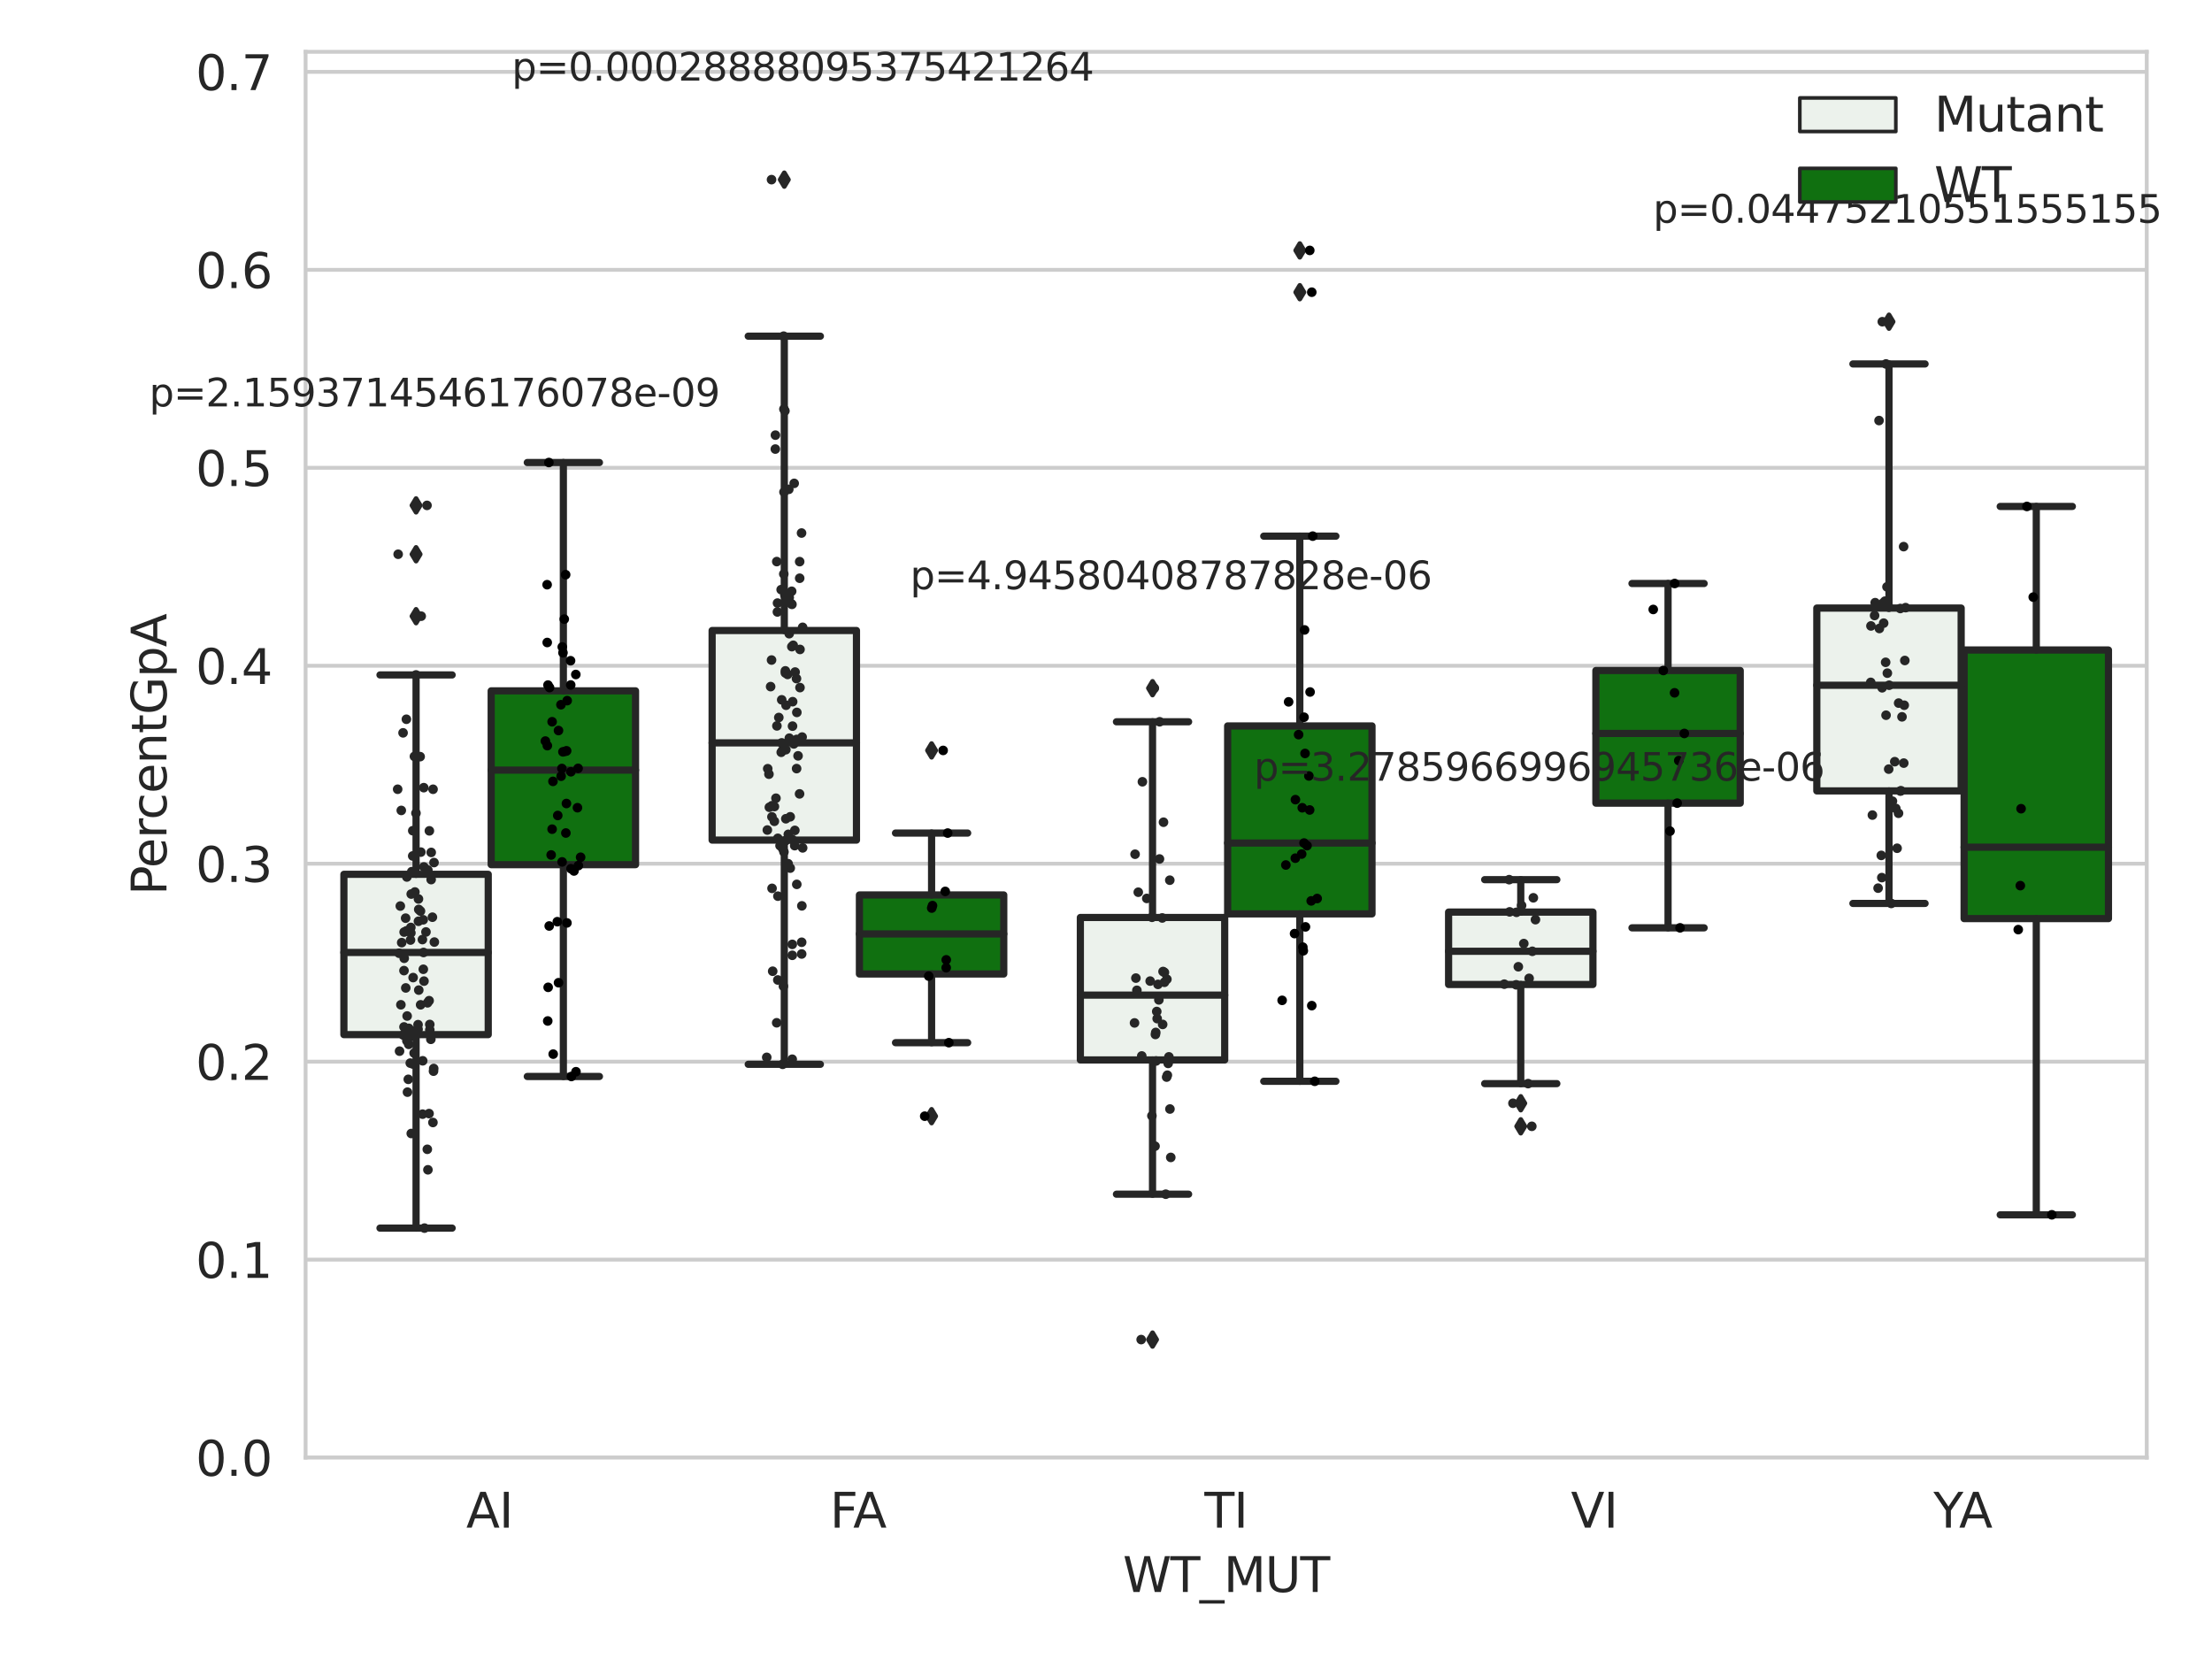 <?xml version="1.0" encoding="utf-8" standalone="no"?>
<!DOCTYPE svg PUBLIC "-//W3C//DTD SVG 1.1//EN"
  "http://www.w3.org/Graphics/SVG/1.1/DTD/svg11.dtd">
<svg xmlns:xlink="http://www.w3.org/1999/xlink" width="460.8pt" height="345.6pt" viewBox="0 0 460.8 345.6" xmlns="http://www.w3.org/2000/svg" version="1.1">
 <defs>
  <style type="text/css">*{stroke-linejoin: round; stroke-linecap: butt}</style>
 </defs>
 <g id="figure_1">
  <g id="patch_1">
   <path d="M 0 345.6 
L 460.8 345.6 
L 460.8 0 
L 0 0 
z
" style="fill: #ffffff"/>
  </g>
  <g id="axes_1">
   <g id="patch_2">
    <path d="M 63.661 303.64 
L 447.207 303.64 
L 447.207 10.8 
L 63.661 10.8 
z
" style="fill: #ffffff"/>
   </g>
   <g id="matplotlib.axis_1">
    <g id="xtick_1">
     <g id="text_1">
      <!-- AI -->
      <g style="fill: #262626" transform="translate(97.121 318.238) scale(0.1 -0.1)">
       <defs>
        <path id="DejaVuSans-41" d="M 2188 4044 
L 1331 1722 
L 3047 1722 
L 2188 4044 
z
M 1831 4666 
L 2547 4666 
L 4325 0 
L 3669 0 
L 3244 1197 
L 1141 1197 
L 716 0 
L 50 0 
L 1831 4666 
z
" transform="scale(0.016)"/>
        <path id="DejaVuSans-49" d="M 628 4666 
L 1259 4666 
L 1259 0 
L 628 0 
L 628 4666 
z
" transform="scale(0.016)"/>
       </defs>
       <use xlink:href="#DejaVuSans-41"/>
       <use xlink:href="#DejaVuSans-49" x="68.408"/>
      </g>
     </g>
    </g>
    <g id="xtick_2">
     <g id="text_2">
      <!-- FA -->
      <g style="fill: #262626" transform="translate(172.885 318.238) scale(0.1 -0.1)">
       <defs>
        <path id="DejaVuSans-46" d="M 628 4666 
L 3309 4666 
L 3309 4134 
L 1259 4134 
L 1259 2759 
L 3109 2759 
L 3109 2228 
L 1259 2228 
L 1259 0 
L 628 0 
L 628 4666 
z
" transform="scale(0.016)"/>
       </defs>
       <use xlink:href="#DejaVuSans-46"/>
       <use xlink:href="#DejaVuSans-41" x="48.395"/>
      </g>
     </g>
    </g>
    <g id="xtick_3">
     <g id="text_3">
      <!-- TI -->
      <g style="fill: #262626" transform="translate(250.905 318.238) scale(0.1 -0.1)">
       <defs>
        <path id="DejaVuSans-54" d="M -19 4666 
L 3928 4666 
L 3928 4134 
L 2272 4134 
L 2272 0 
L 1638 0 
L 1638 4134 
L -19 4134 
L -19 4666 
z
" transform="scale(0.016)"/>
       </defs>
       <use xlink:href="#DejaVuSans-54"/>
       <use xlink:href="#DejaVuSans-49" x="61.084"/>
      </g>
     </g>
    </g>
    <g id="xtick_4">
     <g id="text_4">
      <!-- VI -->
      <g style="fill: #262626" transform="translate(327.248 318.238) scale(0.1 -0.1)">
       <defs>
        <path id="DejaVuSans-56" d="M 1831 0 
L 50 4666 
L 709 4666 
L 2188 738 
L 3669 4666 
L 4325 4666 
L 2547 0 
L 1831 0 
z
" transform="scale(0.016)"/>
       </defs>
       <use xlink:href="#DejaVuSans-56"/>
       <use xlink:href="#DejaVuSans-49" x="68.408"/>
      </g>
     </g>
    </g>
    <g id="xtick_5">
     <g id="text_5">
      <!-- YA -->
      <g style="fill: #262626" transform="translate(402.766 318.238) scale(0.1 -0.1)">
       <defs>
        <path id="DejaVuSans-59" d="M -13 4666 
L 666 4666 
L 1959 2747 
L 3244 4666 
L 3922 4666 
L 2272 2222 
L 2272 0 
L 1638 0 
L 1638 2222 
L -13 4666 
z
" transform="scale(0.016)"/>
       </defs>
       <use xlink:href="#DejaVuSans-59"/>
       <use xlink:href="#DejaVuSans-41" x="53.334"/>
      </g>
     </g>
    </g>
    <g id="text_6">
     <!-- WT_MUT -->
     <g style="fill: #262626" transform="translate(233.909 331.638) scale(0.1 -0.1)">
      <defs>
       <path id="DejaVuSans-57" d="M 213 4666 
L 850 4666 
L 1831 722 
L 2809 4666 
L 3519 4666 
L 4500 722 
L 5478 4666 
L 6119 4666 
L 4947 0 
L 4153 0 
L 3169 4050 
L 2175 0 
L 1381 0 
L 213 4666 
z
" transform="scale(0.016)"/>
       <path id="DejaVuSans-5f" d="M 3263 -1063 
L 3263 -1509 
L -63 -1509 
L -63 -1063 
L 3263 -1063 
z
" transform="scale(0.016)"/>
       <path id="DejaVuSans-4d" d="M 628 4666 
L 1569 4666 
L 2759 1491 
L 3956 4666 
L 4897 4666 
L 4897 0 
L 4281 0 
L 4281 4097 
L 3078 897 
L 2444 897 
L 1241 4097 
L 1241 0 
L 628 0 
L 628 4666 
z
" transform="scale(0.016)"/>
       <path id="DejaVuSans-55" d="M 556 4666 
L 1191 4666 
L 1191 1831 
Q 1191 1081 1462 751 
Q 1734 422 2344 422 
Q 2950 422 3222 751 
Q 3494 1081 3494 1831 
L 3494 4666 
L 4128 4666 
L 4128 1753 
Q 4128 841 3676 375 
Q 3225 -91 2344 -91 
Q 1459 -91 1007 375 
Q 556 841 556 1753 
L 556 4666 
z
" transform="scale(0.016)"/>
      </defs>
      <use xlink:href="#DejaVuSans-57"/>
      <use xlink:href="#DejaVuSans-54" x="98.877"/>
      <use xlink:href="#DejaVuSans-5f" x="159.961"/>
      <use xlink:href="#DejaVuSans-4d" x="209.961"/>
      <use xlink:href="#DejaVuSans-55" x="296.24"/>
      <use xlink:href="#DejaVuSans-54" x="369.434"/>
     </g>
    </g>
   </g>
   <g id="matplotlib.axis_2">
    <g id="ytick_1">
     <g id="line2d_1">
      <path d="M 63.661 303.64 
L 447.207 303.64 
" clip-path="url(#pa8aed70de1)" style="fill: none; stroke: #cccccc; stroke-width: 0.8; stroke-linecap: round"/>
     </g>
     <g id="text_7">
      <!-- 0.0 -->
      <g style="fill: #262626" transform="translate(40.758 307.439) scale(0.1 -0.1)">
       <defs>
        <path id="DejaVuSans-30" d="M 2034 4250 
Q 1547 4250 1301 3770 
Q 1056 3291 1056 2328 
Q 1056 1369 1301 889 
Q 1547 409 2034 409 
Q 2525 409 2770 889 
Q 3016 1369 3016 2328 
Q 3016 3291 2770 3770 
Q 2525 4250 2034 4250 
z
M 2034 4750 
Q 2819 4750 3233 4129 
Q 3647 3509 3647 2328 
Q 3647 1150 3233 529 
Q 2819 -91 2034 -91 
Q 1250 -91 836 529 
Q 422 1150 422 2328 
Q 422 3509 836 4129 
Q 1250 4750 2034 4750 
z
" transform="scale(0.016)"/>
        <path id="DejaVuSans-2e" d="M 684 794 
L 1344 794 
L 1344 0 
L 684 0 
L 684 794 
z
" transform="scale(0.016)"/>
       </defs>
       <use xlink:href="#DejaVuSans-30"/>
       <use xlink:href="#DejaVuSans-2e" x="63.623"/>
       <use xlink:href="#DejaVuSans-30" x="95.41"/>
      </g>
     </g>
    </g>
    <g id="ytick_2">
     <g id="line2d_2">
      <path d="M 63.661 262.402 
L 447.207 262.402 
" clip-path="url(#pa8aed70de1)" style="fill: none; stroke: #cccccc; stroke-width: 0.8; stroke-linecap: round"/>
     </g>
     <g id="text_8">
      <!-- 0.1 -->
      <g style="fill: #262626" transform="translate(40.758 266.201) scale(0.1 -0.1)">
       <defs>
        <path id="DejaVuSans-31" d="M 794 531 
L 1825 531 
L 1825 4091 
L 703 3866 
L 703 4441 
L 1819 4666 
L 2450 4666 
L 2450 531 
L 3481 531 
L 3481 0 
L 794 0 
L 794 531 
z
" transform="scale(0.016)"/>
       </defs>
       <use xlink:href="#DejaVuSans-30"/>
       <use xlink:href="#DejaVuSans-2e" x="63.623"/>
       <use xlink:href="#DejaVuSans-31" x="95.41"/>
      </g>
     </g>
    </g>
    <g id="ytick_3">
     <g id="line2d_3">
      <path d="M 63.661 221.163 
L 447.207 221.163 
" clip-path="url(#pa8aed70de1)" style="fill: none; stroke: #cccccc; stroke-width: 0.8; stroke-linecap: round"/>
     </g>
     <g id="text_9">
      <!-- 0.2 -->
      <g style="fill: #262626" transform="translate(40.758 224.962) scale(0.1 -0.1)">
       <defs>
        <path id="DejaVuSans-32" d="M 1228 531 
L 3431 531 
L 3431 0 
L 469 0 
L 469 531 
Q 828 903 1448 1529 
Q 2069 2156 2228 2338 
Q 2531 2678 2651 2914 
Q 2772 3150 2772 3378 
Q 2772 3750 2511 3984 
Q 2250 4219 1831 4219 
Q 1534 4219 1204 4116 
Q 875 4013 500 3803 
L 500 4441 
Q 881 4594 1212 4672 
Q 1544 4750 1819 4750 
Q 2544 4750 2975 4387 
Q 3406 4025 3406 3419 
Q 3406 3131 3298 2873 
Q 3191 2616 2906 2266 
Q 2828 2175 2409 1742 
Q 1991 1309 1228 531 
z
" transform="scale(0.016)"/>
       </defs>
       <use xlink:href="#DejaVuSans-30"/>
       <use xlink:href="#DejaVuSans-2e" x="63.623"/>
       <use xlink:href="#DejaVuSans-32" x="95.41"/>
      </g>
     </g>
    </g>
    <g id="ytick_4">
     <g id="line2d_4">
      <path d="M 63.661 179.925 
L 447.207 179.925 
" clip-path="url(#pa8aed70de1)" style="fill: none; stroke: #cccccc; stroke-width: 0.8; stroke-linecap: round"/>
     </g>
     <g id="text_10">
      <!-- 0.3 -->
      <g style="fill: #262626" transform="translate(40.758 183.724) scale(0.1 -0.1)">
       <defs>
        <path id="DejaVuSans-33" d="M 2597 2516 
Q 3050 2419 3304 2112 
Q 3559 1806 3559 1356 
Q 3559 666 3084 287 
Q 2609 -91 1734 -91 
Q 1441 -91 1130 -33 
Q 819 25 488 141 
L 488 750 
Q 750 597 1062 519 
Q 1375 441 1716 441 
Q 2309 441 2620 675 
Q 2931 909 2931 1356 
Q 2931 1769 2642 2001 
Q 2353 2234 1838 2234 
L 1294 2234 
L 1294 2753 
L 1863 2753 
Q 2328 2753 2575 2939 
Q 2822 3125 2822 3475 
Q 2822 3834 2567 4026 
Q 2313 4219 1838 4219 
Q 1578 4219 1281 4162 
Q 984 4106 628 3988 
L 628 4550 
Q 988 4650 1302 4700 
Q 1616 4750 1894 4750 
Q 2613 4750 3031 4423 
Q 3450 4097 3450 3541 
Q 3450 3153 3228 2886 
Q 3006 2619 2597 2516 
z
" transform="scale(0.016)"/>
       </defs>
       <use xlink:href="#DejaVuSans-30"/>
       <use xlink:href="#DejaVuSans-2e" x="63.623"/>
       <use xlink:href="#DejaVuSans-33" x="95.41"/>
      </g>
     </g>
    </g>
    <g id="ytick_5">
     <g id="line2d_5">
      <path d="M 63.661 138.686 
L 447.207 138.686 
" clip-path="url(#pa8aed70de1)" style="fill: none; stroke: #cccccc; stroke-width: 0.8; stroke-linecap: round"/>
     </g>
     <g id="text_11">
      <!-- 0.4 -->
      <g style="fill: #262626" transform="translate(40.758 142.485) scale(0.1 -0.1)">
       <defs>
        <path id="DejaVuSans-34" d="M 2419 4116 
L 825 1625 
L 2419 1625 
L 2419 4116 
z
M 2253 4666 
L 3047 4666 
L 3047 1625 
L 3713 1625 
L 3713 1100 
L 3047 1100 
L 3047 0 
L 2419 0 
L 2419 1100 
L 313 1100 
L 313 1709 
L 2253 4666 
z
" transform="scale(0.016)"/>
       </defs>
       <use xlink:href="#DejaVuSans-30"/>
       <use xlink:href="#DejaVuSans-2e" x="63.623"/>
       <use xlink:href="#DejaVuSans-34" x="95.41"/>
      </g>
     </g>
    </g>
    <g id="ytick_6">
     <g id="line2d_6">
      <path d="M 63.661 97.448 
L 447.207 97.448 
" clip-path="url(#pa8aed70de1)" style="fill: none; stroke: #cccccc; stroke-width: 0.8; stroke-linecap: round"/>
     </g>
     <g id="text_12">
      <!-- 0.5 -->
      <g style="fill: #262626" transform="translate(40.758 101.247) scale(0.1 -0.1)">
       <defs>
        <path id="DejaVuSans-35" d="M 691 4666 
L 3169 4666 
L 3169 4134 
L 1269 4134 
L 1269 2991 
Q 1406 3038 1543 3061 
Q 1681 3084 1819 3084 
Q 2600 3084 3056 2656 
Q 3513 2228 3513 1497 
Q 3513 744 3044 326 
Q 2575 -91 1722 -91 
Q 1428 -91 1123 -41 
Q 819 9 494 109 
L 494 744 
Q 775 591 1075 516 
Q 1375 441 1709 441 
Q 2250 441 2565 725 
Q 2881 1009 2881 1497 
Q 2881 1984 2565 2268 
Q 2250 2553 1709 2553 
Q 1456 2553 1204 2497 
Q 953 2441 691 2322 
L 691 4666 
z
" transform="scale(0.016)"/>
       </defs>
       <use xlink:href="#DejaVuSans-30"/>
       <use xlink:href="#DejaVuSans-2e" x="63.623"/>
       <use xlink:href="#DejaVuSans-35" x="95.41"/>
      </g>
     </g>
    </g>
    <g id="ytick_7">
     <g id="line2d_7">
      <path d="M 63.661 56.209 
L 447.207 56.209 
" clip-path="url(#pa8aed70de1)" style="fill: none; stroke: #cccccc; stroke-width: 0.8; stroke-linecap: round"/>
     </g>
     <g id="text_13">
      <!-- 0.6 -->
      <g style="fill: #262626" transform="translate(40.758 60.008) scale(0.1 -0.1)">
       <defs>
        <path id="DejaVuSans-36" d="M 2113 2584 
Q 1688 2584 1439 2293 
Q 1191 2003 1191 1497 
Q 1191 994 1439 701 
Q 1688 409 2113 409 
Q 2538 409 2786 701 
Q 3034 994 3034 1497 
Q 3034 2003 2786 2293 
Q 2538 2584 2113 2584 
z
M 3366 4563 
L 3366 3988 
Q 3128 4100 2886 4159 
Q 2644 4219 2406 4219 
Q 1781 4219 1451 3797 
Q 1122 3375 1075 2522 
Q 1259 2794 1537 2939 
Q 1816 3084 2150 3084 
Q 2853 3084 3261 2657 
Q 3669 2231 3669 1497 
Q 3669 778 3244 343 
Q 2819 -91 2113 -91 
Q 1303 -91 875 529 
Q 447 1150 447 2328 
Q 447 3434 972 4092 
Q 1497 4750 2381 4750 
Q 2619 4750 2861 4703 
Q 3103 4656 3366 4563 
z
" transform="scale(0.016)"/>
       </defs>
       <use xlink:href="#DejaVuSans-30"/>
       <use xlink:href="#DejaVuSans-2e" x="63.623"/>
       <use xlink:href="#DejaVuSans-36" x="95.41"/>
      </g>
     </g>
    </g>
    <g id="ytick_8">
     <g id="line2d_8">
      <path d="M 63.661 14.971 
L 447.207 14.971 
" clip-path="url(#pa8aed70de1)" style="fill: none; stroke: #cccccc; stroke-width: 0.8; stroke-linecap: round"/>
     </g>
     <g id="text_14">
      <!-- 0.7 -->
      <g style="fill: #262626" transform="translate(40.758 18.77) scale(0.1 -0.1)">
       <defs>
        <path id="DejaVuSans-37" d="M 525 4666 
L 3525 4666 
L 3525 4397 
L 1831 0 
L 1172 0 
L 2766 4134 
L 525 4134 
L 525 4666 
z
" transform="scale(0.016)"/>
       </defs>
       <use xlink:href="#DejaVuSans-30"/>
       <use xlink:href="#DejaVuSans-2e" x="63.623"/>
       <use xlink:href="#DejaVuSans-37" x="95.41"/>
      </g>
     </g>
    </g>
    <g id="text_15">
     <!-- PercentGpA -->
     <g style="fill: #262626" transform="translate(34.678 186.497) rotate(-90) scale(0.1 -0.1)">
      <defs>
       <path id="DejaVuSans-50" d="M 1259 4147 
L 1259 2394 
L 2053 2394 
Q 2494 2394 2734 2622 
Q 2975 2850 2975 3272 
Q 2975 3691 2734 3919 
Q 2494 4147 2053 4147 
L 1259 4147 
z
M 628 4666 
L 2053 4666 
Q 2838 4666 3239 4311 
Q 3641 3956 3641 3272 
Q 3641 2581 3239 2228 
Q 2838 1875 2053 1875 
L 1259 1875 
L 1259 0 
L 628 0 
L 628 4666 
z
" transform="scale(0.016)"/>
       <path id="DejaVuSans-65" d="M 3597 1894 
L 3597 1613 
L 953 1613 
Q 991 1019 1311 708 
Q 1631 397 2203 397 
Q 2534 397 2845 478 
Q 3156 559 3463 722 
L 3463 178 
Q 3153 47 2828 -22 
Q 2503 -91 2169 -91 
Q 1331 -91 842 396 
Q 353 884 353 1716 
Q 353 2575 817 3079 
Q 1281 3584 2069 3584 
Q 2775 3584 3186 3129 
Q 3597 2675 3597 1894 
z
M 3022 2063 
Q 3016 2534 2758 2815 
Q 2500 3097 2075 3097 
Q 1594 3097 1305 2825 
Q 1016 2553 972 2059 
L 3022 2063 
z
" transform="scale(0.016)"/>
       <path id="DejaVuSans-72" d="M 2631 2963 
Q 2534 3019 2420 3045 
Q 2306 3072 2169 3072 
Q 1681 3072 1420 2755 
Q 1159 2438 1159 1844 
L 1159 0 
L 581 0 
L 581 3500 
L 1159 3500 
L 1159 2956 
Q 1341 3275 1631 3429 
Q 1922 3584 2338 3584 
Q 2397 3584 2469 3576 
Q 2541 3569 2628 3553 
L 2631 2963 
z
" transform="scale(0.016)"/>
       <path id="DejaVuSans-63" d="M 3122 3366 
L 3122 2828 
Q 2878 2963 2633 3030 
Q 2388 3097 2138 3097 
Q 1578 3097 1268 2742 
Q 959 2388 959 1747 
Q 959 1106 1268 751 
Q 1578 397 2138 397 
Q 2388 397 2633 464 
Q 2878 531 3122 666 
L 3122 134 
Q 2881 22 2623 -34 
Q 2366 -91 2075 -91 
Q 1284 -91 818 406 
Q 353 903 353 1747 
Q 353 2603 823 3093 
Q 1294 3584 2113 3584 
Q 2378 3584 2631 3529 
Q 2884 3475 3122 3366 
z
" transform="scale(0.016)"/>
       <path id="DejaVuSans-6e" d="M 3513 2113 
L 3513 0 
L 2938 0 
L 2938 2094 
Q 2938 2591 2744 2837 
Q 2550 3084 2163 3084 
Q 1697 3084 1428 2787 
Q 1159 2491 1159 1978 
L 1159 0 
L 581 0 
L 581 3500 
L 1159 3500 
L 1159 2956 
Q 1366 3272 1645 3428 
Q 1925 3584 2291 3584 
Q 2894 3584 3203 3211 
Q 3513 2838 3513 2113 
z
" transform="scale(0.016)"/>
       <path id="DejaVuSans-74" d="M 1172 4494 
L 1172 3500 
L 2356 3500 
L 2356 3053 
L 1172 3053 
L 1172 1153 
Q 1172 725 1289 603 
Q 1406 481 1766 481 
L 2356 481 
L 2356 0 
L 1766 0 
Q 1100 0 847 248 
Q 594 497 594 1153 
L 594 3053 
L 172 3053 
L 172 3500 
L 594 3500 
L 594 4494 
L 1172 4494 
z
" transform="scale(0.016)"/>
       <path id="DejaVuSans-47" d="M 3809 666 
L 3809 1919 
L 2778 1919 
L 2778 2438 
L 4434 2438 
L 4434 434 
Q 4069 175 3628 42 
Q 3188 -91 2688 -91 
Q 1594 -91 976 548 
Q 359 1188 359 2328 
Q 359 3472 976 4111 
Q 1594 4750 2688 4750 
Q 3144 4750 3555 4637 
Q 3966 4525 4313 4306 
L 4313 3634 
Q 3963 3931 3569 4081 
Q 3175 4231 2741 4231 
Q 1884 4231 1454 3753 
Q 1025 3275 1025 2328 
Q 1025 1384 1454 906 
Q 1884 428 2741 428 
Q 3075 428 3337 486 
Q 3600 544 3809 666 
z
" transform="scale(0.016)"/>
       <path id="DejaVuSans-70" d="M 1159 525 
L 1159 -1331 
L 581 -1331 
L 581 3500 
L 1159 3500 
L 1159 2969 
Q 1341 3281 1617 3432 
Q 1894 3584 2278 3584 
Q 2916 3584 3314 3078 
Q 3713 2572 3713 1747 
Q 3713 922 3314 415 
Q 2916 -91 2278 -91 
Q 1894 -91 1617 61 
Q 1341 213 1159 525 
z
M 3116 1747 
Q 3116 2381 2855 2742 
Q 2594 3103 2138 3103 
Q 1681 3103 1420 2742 
Q 1159 2381 1159 1747 
Q 1159 1113 1420 752 
Q 1681 391 2138 391 
Q 2594 391 2855 752 
Q 3116 1113 3116 1747 
z
" transform="scale(0.016)"/>
      </defs>
      <use xlink:href="#DejaVuSans-50"/>
      <use xlink:href="#DejaVuSans-65" x="56.678"/>
      <use xlink:href="#DejaVuSans-72" x="118.201"/>
      <use xlink:href="#DejaVuSans-63" x="157.064"/>
      <use xlink:href="#DejaVuSans-65" x="212.045"/>
      <use xlink:href="#DejaVuSans-6e" x="273.568"/>
      <use xlink:href="#DejaVuSans-74" x="336.947"/>
      <use xlink:href="#DejaVuSans-47" x="376.156"/>
      <use xlink:href="#DejaVuSans-70" x="453.646"/>
      <use xlink:href="#DejaVuSans-41" x="517.123"/>
     </g>
    </g>
   </g>
   <g id="patch_3">
    <path d="M 71.639 215.533 
L 101.709 215.533 
L 101.709 182.137 
L 71.639 182.137 
L 71.639 215.533 
z
" clip-path="url(#pa8aed70de1)" style="fill: #ecf2ec; stroke: #262626; stroke-width: 1.5; stroke-linejoin: miter"/>
   </g>
   <g id="patch_4">
    <path d="M 102.323 180.126 
L 132.393 180.126 
L 132.393 143.916 
L 102.323 143.916 
L 102.323 180.126 
z
" clip-path="url(#pa8aed70de1)" style="fill: #107010; stroke: #262626; stroke-width: 1.5; stroke-linejoin: miter"/>
   </g>
   <g id="patch_5">
    <path d="M 148.348 175.008 
L 178.418 175.008 
L 178.418 131.346 
L 148.348 131.346 
L 148.348 175.008 
z
" clip-path="url(#pa8aed70de1)" style="fill: #ecf2ec; stroke: #262626; stroke-width: 1.5; stroke-linejoin: miter"/>
   </g>
   <g id="patch_6">
    <path d="M 179.032 202.902 
L 209.102 202.902 
L 209.102 186.435 
L 179.032 186.435 
L 179.032 202.902 
z
" clip-path="url(#pa8aed70de1)" style="fill: #107010; stroke: #262626; stroke-width: 1.5; stroke-linejoin: miter"/>
   </g>
   <g id="patch_7">
    <path d="M 225.058 220.806 
L 255.128 220.806 
L 255.128 191.125 
L 225.058 191.125 
L 225.058 220.806 
z
" clip-path="url(#pa8aed70de1)" style="fill: #ecf2ec; stroke: #262626; stroke-width: 1.5; stroke-linejoin: miter"/>
   </g>
   <g id="patch_8">
    <path d="M 255.741 190.378 
L 285.811 190.378 
L 285.811 151.224 
L 255.741 151.224 
L 255.741 190.378 
z
" clip-path="url(#pa8aed70de1)" style="fill: #107010; stroke: #262626; stroke-width: 1.5; stroke-linejoin: miter"/>
   </g>
   <g id="patch_9">
    <path d="M 301.767 205.086 
L 331.837 205.086 
L 331.837 190.004 
L 301.767 190.004 
L 301.767 205.086 
z
" clip-path="url(#pa8aed70de1)" style="fill: #ecf2ec; stroke: #262626; stroke-width: 1.5; stroke-linejoin: miter"/>
   </g>
   <g id="patch_10">
    <path d="M 332.45 167.308 
L 362.52 167.308 
L 362.52 139.679 
L 332.45 139.679 
L 332.45 167.308 
z
" clip-path="url(#pa8aed70de1)" style="fill: #107010; stroke: #262626; stroke-width: 1.5; stroke-linejoin: miter"/>
   </g>
   <g id="patch_11">
    <path d="M 378.476 164.761 
L 408.546 164.761 
L 408.546 126.671 
L 378.476 126.671 
L 378.476 164.761 
z
" clip-path="url(#pa8aed70de1)" style="fill: #ecf2ec; stroke: #262626; stroke-width: 1.5; stroke-linejoin: miter"/>
   </g>
   <g id="patch_12">
    <path d="M 409.16 191.365 
L 439.23 191.365 
L 439.23 135.408 
L 409.16 135.408 
L 409.16 191.365 
z
" clip-path="url(#pa8aed70de1)" style="fill: #107010; stroke: #262626; stroke-width: 1.5; stroke-linejoin: miter"/>
   </g>
   <g id="patch_13">
    <path d="M 102.016 303.64 
L 102.016 303.64 
L 102.016 303.64 
L 102.016 303.64 
z
" clip-path="url(#pa8aed70de1)" style="fill: #ecf2ec; stroke: #262626; stroke-width: 0.75; stroke-linejoin: miter"/>
   </g>
   <g id="patch_14">
    <path d="M 102.016 303.64 
L 102.016 303.64 
L 102.016 303.64 
L 102.016 303.64 
z
" clip-path="url(#pa8aed70de1)" style="fill: #107010; stroke: #262626; stroke-width: 0.75; stroke-linejoin: miter"/>
   </g>
   <g id="PathCollection_1"/>
   <g id="PathCollection_2"/>
   <g id="line2d_9">
    <path d="M 86.674 215.533 
L 86.674 255.838 
" clip-path="url(#pa8aed70de1)" style="fill: none; stroke: #262626; stroke-width: 1.5; stroke-linecap: round"/>
   </g>
   <g id="line2d_10">
    <path d="M 86.674 182.137 
L 86.674 140.601 
" clip-path="url(#pa8aed70de1)" style="fill: none; stroke: #262626; stroke-width: 1.5; stroke-linecap: round"/>
   </g>
   <g id="line2d_11">
    <path d="M 79.157 255.838 
L 94.192 255.838 
" clip-path="url(#pa8aed70de1)" style="fill: none; stroke: #262626; stroke-width: 1.5; stroke-linecap: round"/>
   </g>
   <g id="line2d_12">
    <path d="M 79.157 140.601 
L 94.192 140.601 
" clip-path="url(#pa8aed70de1)" style="fill: none; stroke: #262626; stroke-width: 1.5; stroke-linecap: round"/>
   </g>
   <g id="line2d_13">
    <defs>
     <path id="mc50c084754" d="M -0 1.414 
L 0.849 0 
L 0 -1.414 
L -0.849 -0 
z
" style="stroke: #262626; stroke-linejoin: miter"/>
    </defs>
    <g clip-path="url(#pa8aed70de1)">
     <use xlink:href="#mc50c084754" x="86.674" y="128.363" style="fill: #262626; stroke: #262626; stroke-linejoin: miter"/>
     <use xlink:href="#mc50c084754" x="86.674" y="115.459" style="fill: #262626; stroke: #262626; stroke-linejoin: miter"/>
     <use xlink:href="#mc50c084754" x="86.674" y="105.281" style="fill: #262626; stroke: #262626; stroke-linejoin: miter"/>
    </g>
   </g>
   <g id="line2d_14">
    <path d="M 117.358 180.126 
L 117.358 224.25 
" clip-path="url(#pa8aed70de1)" style="fill: none; stroke: #262626; stroke-width: 1.5; stroke-linecap: round"/>
   </g>
   <g id="line2d_15">
    <path d="M 117.358 143.916 
L 117.358 96.352 
" clip-path="url(#pa8aed70de1)" style="fill: none; stroke: #262626; stroke-width: 1.5; stroke-linecap: round"/>
   </g>
   <g id="line2d_16">
    <path d="M 109.84 224.25 
L 124.875 224.25 
" clip-path="url(#pa8aed70de1)" style="fill: none; stroke: #262626; stroke-width: 1.5; stroke-linecap: round"/>
   </g>
   <g id="line2d_17">
    <path d="M 109.84 96.352 
L 124.875 96.352 
" clip-path="url(#pa8aed70de1)" style="fill: none; stroke: #262626; stroke-width: 1.5; stroke-linecap: round"/>
   </g>
   <g id="line2d_18"/>
   <g id="line2d_19">
    <path d="M 163.383 175.008 
L 163.383 221.716 
" clip-path="url(#pa8aed70de1)" style="fill: none; stroke: #262626; stroke-width: 1.5; stroke-linecap: round"/>
   </g>
   <g id="line2d_20">
    <path d="M 163.383 131.346 
L 163.383 70.032 
" clip-path="url(#pa8aed70de1)" style="fill: none; stroke: #262626; stroke-width: 1.5; stroke-linecap: round"/>
   </g>
   <g id="line2d_21">
    <path d="M 155.866 221.716 
L 170.901 221.716 
" clip-path="url(#pa8aed70de1)" style="fill: none; stroke: #262626; stroke-width: 1.5; stroke-linecap: round"/>
   </g>
   <g id="line2d_22">
    <path d="M 155.866 70.032 
L 170.901 70.032 
" clip-path="url(#pa8aed70de1)" style="fill: none; stroke: #262626; stroke-width: 1.5; stroke-linecap: round"/>
   </g>
   <g id="line2d_23">
    <g clip-path="url(#pa8aed70de1)">
     <use xlink:href="#mc50c084754" x="163.383" y="37.422" style="fill: #262626; stroke: #262626; stroke-linejoin: miter"/>
    </g>
   </g>
   <g id="line2d_24">
    <path d="M 194.067 202.902 
L 194.067 217.209 
" clip-path="url(#pa8aed70de1)" style="fill: none; stroke: #262626; stroke-width: 1.5; stroke-linecap: round"/>
   </g>
   <g id="line2d_25">
    <path d="M 194.067 186.435 
L 194.067 173.544 
" clip-path="url(#pa8aed70de1)" style="fill: none; stroke: #262626; stroke-width: 1.5; stroke-linecap: round"/>
   </g>
   <g id="line2d_26">
    <path d="M 186.549 217.209 
L 201.584 217.209 
" clip-path="url(#pa8aed70de1)" style="fill: none; stroke: #262626; stroke-width: 1.5; stroke-linecap: round"/>
   </g>
   <g id="line2d_27">
    <path d="M 186.549 173.544 
L 201.584 173.544 
" clip-path="url(#pa8aed70de1)" style="fill: none; stroke: #262626; stroke-width: 1.5; stroke-linecap: round"/>
   </g>
   <g id="line2d_28">
    <g clip-path="url(#pa8aed70de1)">
     <use xlink:href="#mc50c084754" x="194.067" y="232.521" style="fill: #262626; stroke: #262626; stroke-linejoin: miter"/>
     <use xlink:href="#mc50c084754" x="194.067" y="156.326" style="fill: #262626; stroke: #262626; stroke-linejoin: miter"/>
    </g>
   </g>
   <g id="line2d_29">
    <path d="M 240.093 220.806 
L 240.093 248.776 
" clip-path="url(#pa8aed70de1)" style="fill: none; stroke: #262626; stroke-width: 1.5; stroke-linecap: round"/>
   </g>
   <g id="line2d_30">
    <path d="M 240.093 191.125 
L 240.093 150.361 
" clip-path="url(#pa8aed70de1)" style="fill: none; stroke: #262626; stroke-width: 1.5; stroke-linecap: round"/>
   </g>
   <g id="line2d_31">
    <path d="M 232.575 248.776 
L 247.61 248.776 
" clip-path="url(#pa8aed70de1)" style="fill: none; stroke: #262626; stroke-width: 1.5; stroke-linecap: round"/>
   </g>
   <g id="line2d_32">
    <path d="M 232.575 150.361 
L 247.61 150.361 
" clip-path="url(#pa8aed70de1)" style="fill: none; stroke: #262626; stroke-width: 1.5; stroke-linecap: round"/>
   </g>
   <g id="line2d_33">
    <g clip-path="url(#pa8aed70de1)">
     <use xlink:href="#mc50c084754" x="240.093" y="279.058" style="fill: #262626; stroke: #262626; stroke-linejoin: miter"/>
     <use xlink:href="#mc50c084754" x="240.093" y="143.362" style="fill: #262626; stroke: #262626; stroke-linejoin: miter"/>
    </g>
   </g>
   <g id="line2d_34">
    <path d="M 270.776 190.378 
L 270.776 225.252 
" clip-path="url(#pa8aed70de1)" style="fill: none; stroke: #262626; stroke-width: 1.5; stroke-linecap: round"/>
   </g>
   <g id="line2d_35">
    <path d="M 270.776 151.224 
L 270.776 111.689 
" clip-path="url(#pa8aed70de1)" style="fill: none; stroke: #262626; stroke-width: 1.5; stroke-linecap: round"/>
   </g>
   <g id="line2d_36">
    <path d="M 263.259 225.252 
L 278.294 225.252 
" clip-path="url(#pa8aed70de1)" style="fill: none; stroke: #262626; stroke-width: 1.5; stroke-linecap: round"/>
   </g>
   <g id="line2d_37">
    <path d="M 263.259 111.689 
L 278.294 111.689 
" clip-path="url(#pa8aed70de1)" style="fill: none; stroke: #262626; stroke-width: 1.5; stroke-linecap: round"/>
   </g>
   <g id="line2d_38">
    <g clip-path="url(#pa8aed70de1)">
     <use xlink:href="#mc50c084754" x="270.776" y="52.165" style="fill: #262626; stroke: #262626; stroke-linejoin: miter"/>
     <use xlink:href="#mc50c084754" x="270.776" y="60.87" style="fill: #262626; stroke: #262626; stroke-linejoin: miter"/>
    </g>
   </g>
   <g id="line2d_39">
    <path d="M 316.802 205.086 
L 316.802 225.739 
" clip-path="url(#pa8aed70de1)" style="fill: none; stroke: #262626; stroke-width: 1.5; stroke-linecap: round"/>
   </g>
   <g id="line2d_40">
    <path d="M 316.802 190.004 
L 316.802 183.248 
" clip-path="url(#pa8aed70de1)" style="fill: none; stroke: #262626; stroke-width: 1.5; stroke-linecap: round"/>
   </g>
   <g id="line2d_41">
    <path d="M 309.284 225.739 
L 324.319 225.739 
" clip-path="url(#pa8aed70de1)" style="fill: none; stroke: #262626; stroke-width: 1.5; stroke-linecap: round"/>
   </g>
   <g id="line2d_42">
    <path d="M 309.284 183.248 
L 324.319 183.248 
" clip-path="url(#pa8aed70de1)" style="fill: none; stroke: #262626; stroke-width: 1.5; stroke-linecap: round"/>
   </g>
   <g id="line2d_43">
    <g clip-path="url(#pa8aed70de1)">
     <use xlink:href="#mc50c084754" x="316.802" y="234.633" style="fill: #262626; stroke: #262626; stroke-linejoin: miter"/>
     <use xlink:href="#mc50c084754" x="316.802" y="229.829" style="fill: #262626; stroke: #262626; stroke-linejoin: miter"/>
    </g>
   </g>
   <g id="line2d_44">
    <path d="M 347.485 167.308 
L 347.485 193.285 
" clip-path="url(#pa8aed70de1)" style="fill: none; stroke: #262626; stroke-width: 1.5; stroke-linecap: round"/>
   </g>
   <g id="line2d_45">
    <path d="M 347.485 139.679 
L 347.485 121.553 
" clip-path="url(#pa8aed70de1)" style="fill: none; stroke: #262626; stroke-width: 1.5; stroke-linecap: round"/>
   </g>
   <g id="line2d_46">
    <path d="M 339.968 193.285 
L 355.003 193.285 
" clip-path="url(#pa8aed70de1)" style="fill: none; stroke: #262626; stroke-width: 1.5; stroke-linecap: round"/>
   </g>
   <g id="line2d_47">
    <path d="M 339.968 121.553 
L 355.003 121.553 
" clip-path="url(#pa8aed70de1)" style="fill: none; stroke: #262626; stroke-width: 1.5; stroke-linecap: round"/>
   </g>
   <g id="line2d_48"/>
   <g id="line2d_49">
    <path d="M 393.511 164.761 
L 393.511 188.2 
" clip-path="url(#pa8aed70de1)" style="fill: none; stroke: #262626; stroke-width: 1.5; stroke-linecap: round"/>
   </g>
   <g id="line2d_50">
    <path d="M 393.511 126.671 
L 393.511 75.815 
" clip-path="url(#pa8aed70de1)" style="fill: none; stroke: #262626; stroke-width: 1.5; stroke-linecap: round"/>
   </g>
   <g id="line2d_51">
    <path d="M 385.994 188.2 
L 401.029 188.2 
" clip-path="url(#pa8aed70de1)" style="fill: none; stroke: #262626; stroke-width: 1.5; stroke-linecap: round"/>
   </g>
   <g id="line2d_52">
    <path d="M 385.994 75.815 
L 401.029 75.815 
" clip-path="url(#pa8aed70de1)" style="fill: none; stroke: #262626; stroke-width: 1.5; stroke-linecap: round"/>
   </g>
   <g id="line2d_53">
    <g clip-path="url(#pa8aed70de1)">
     <use xlink:href="#mc50c084754" x="393.511" y="67.016" style="fill: #262626; stroke: #262626; stroke-linejoin: miter"/>
    </g>
   </g>
   <g id="line2d_54">
    <path d="M 424.195 191.365 
L 424.195 253.067 
" clip-path="url(#pa8aed70de1)" style="fill: none; stroke: #262626; stroke-width: 1.5; stroke-linecap: round"/>
   </g>
   <g id="line2d_55">
    <path d="M 424.195 135.408 
L 424.195 105.5 
" clip-path="url(#pa8aed70de1)" style="fill: none; stroke: #262626; stroke-width: 1.5; stroke-linecap: round"/>
   </g>
   <g id="line2d_56">
    <path d="M 416.677 253.067 
L 431.712 253.067 
" clip-path="url(#pa8aed70de1)" style="fill: none; stroke: #262626; stroke-width: 1.5; stroke-linecap: round"/>
   </g>
   <g id="line2d_57">
    <path d="M 416.677 105.5 
L 431.712 105.5 
" clip-path="url(#pa8aed70de1)" style="fill: none; stroke: #262626; stroke-width: 1.5; stroke-linecap: round"/>
   </g>
   <g id="line2d_58"/>
   <g id="line2d_59">
    <path d="M 71.639 198.42 
L 101.709 198.42 
" clip-path="url(#pa8aed70de1)" style="fill: none; stroke: #262626; stroke-width: 1.5; stroke-linecap: round"/>
   </g>
   <g id="line2d_60">
    <path d="M 102.323 160.432 
L 132.393 160.432 
" clip-path="url(#pa8aed70de1)" style="fill: none; stroke: #262626; stroke-width: 1.5; stroke-linecap: round"/>
   </g>
   <g id="line2d_61">
    <path d="M 148.348 154.755 
L 178.418 154.755 
" clip-path="url(#pa8aed70de1)" style="fill: none; stroke: #262626; stroke-width: 1.5; stroke-linecap: round"/>
   </g>
   <g id="line2d_62">
    <path d="M 179.032 194.56 
L 209.102 194.56 
" clip-path="url(#pa8aed70de1)" style="fill: none; stroke: #262626; stroke-width: 1.5; stroke-linecap: round"/>
   </g>
   <g id="line2d_63">
    <path d="M 225.058 207.298 
L 255.128 207.298 
" clip-path="url(#pa8aed70de1)" style="fill: none; stroke: #262626; stroke-width: 1.5; stroke-linecap: round"/>
   </g>
   <g id="line2d_64">
    <path d="M 255.741 175.618 
L 285.811 175.618 
" clip-path="url(#pa8aed70de1)" style="fill: none; stroke: #262626; stroke-width: 1.5; stroke-linecap: round"/>
   </g>
   <g id="line2d_65">
    <path d="M 301.767 198.172 
L 331.837 198.172 
" clip-path="url(#pa8aed70de1)" style="fill: none; stroke: #262626; stroke-width: 1.5; stroke-linecap: round"/>
   </g>
   <g id="line2d_66">
    <path d="M 332.45 152.792 
L 362.52 152.792 
" clip-path="url(#pa8aed70de1)" style="fill: none; stroke: #262626; stroke-width: 1.5; stroke-linecap: round"/>
   </g>
   <g id="line2d_67">
    <path d="M 378.476 142.744 
L 408.546 142.744 
" clip-path="url(#pa8aed70de1)" style="fill: none; stroke: #262626; stroke-width: 1.5; stroke-linecap: round"/>
   </g>
   <g id="line2d_68">
    <path d="M 409.16 176.482 
L 439.23 176.482 
" clip-path="url(#pa8aed70de1)" style="fill: none; stroke: #262626; stroke-width: 1.5; stroke-linecap: round"/>
   </g>
   <g id="patch_15">
    <path d="M 63.661 303.64 
L 63.661 10.8 
" style="fill: none; stroke: #cccccc; stroke-width: 0.8; stroke-linejoin: miter; stroke-linecap: square"/>
   </g>
   <g id="patch_16">
    <path d="M 447.207 303.64 
L 447.207 10.8 
" style="fill: none; stroke: #cccccc; stroke-width: 0.8; stroke-linejoin: miter; stroke-linecap: square"/>
   </g>
   <g id="patch_17">
    <path d="M 63.661 303.64 
L 447.207 303.64 
" style="fill: none; stroke: #cccccc; stroke-width: 0.8; stroke-linejoin: miter; stroke-linecap: square"/>
   </g>
   <g id="patch_18">
    <path d="M 63.661 10.8 
L 447.207 10.8 
" style="fill: none; stroke: #cccccc; stroke-width: 0.8; stroke-linejoin: miter; stroke-linecap: square"/>
   </g>
   <g id="PathCollection_3">
    <defs>
     <path id="C0_0_bccccc3e49" d="M 0 1 
C 0.265 1 0.52 0.895 0.707 0.707 
C 0.895 0.52 1 0.265 1 -0 
C 1 -0.265 0.895 -0.52 0.707 -0.707 
C 0.52 -0.895 0.265 -1 0 -1 
C -0.265 -1 -0.52 -0.895 -0.707 -0.707 
C -0.895 -0.52 -1 -0.265 -1 0 
C -1 0.265 -0.895 0.52 -0.707 0.707 
C -0.52 0.895 -0.265 1 0 1 
z
"/>
    </defs>
    <g clip-path="url(#pa8aed70de1)">
     <use xlink:href="#C0_0_bccccc3e49" x="85.594" y="194.345" style="fill: #262626"/>
    </g>
    <g clip-path="url(#pa8aed70de1)">
     <use xlink:href="#C0_0_bccccc3e49" x="84.19" y="194.168" style="fill: #262626"/>
    </g>
    <g clip-path="url(#pa8aed70de1)">
     <use xlink:href="#C0_0_bccccc3e49" x="90.188" y="233.835" style="fill: #262626"/>
    </g>
    <g clip-path="url(#pa8aed70de1)">
     <use xlink:href="#C0_0_bccccc3e49" x="90.413" y="179.688" style="fill: #262626"/>
    </g>
    <g clip-path="url(#pa8aed70de1)">
     <use xlink:href="#C0_0_bccccc3e49" x="89.447" y="173.081" style="fill: #262626"/>
    </g>
    <g clip-path="url(#pa8aed70de1)">
     <use xlink:href="#C0_0_bccccc3e49" x="86.652" y="169.395" style="fill: #262626"/>
    </g>
    <g clip-path="url(#pa8aed70de1)">
     <use xlink:href="#C0_0_bccccc3e49" x="87.623" y="209.32" style="fill: #262626"/>
    </g>
    <g clip-path="url(#pa8aed70de1)">
     <use xlink:href="#C0_0_bccccc3e49" x="88.055" y="220.983" style="fill: #262626"/>
    </g>
    <g clip-path="url(#pa8aed70de1)">
     <use xlink:href="#C0_0_bccccc3e49" x="85.977" y="178.311" style="fill: #262626"/>
    </g>
    <g clip-path="url(#pa8aed70de1)">
     <use xlink:href="#C0_0_bccccc3e49" x="90.08" y="191.07" style="fill: #262626"/>
    </g>
    <g clip-path="url(#pa8aed70de1)">
     <use xlink:href="#C0_0_bccccc3e49" x="84.006" y="215.618" style="fill: #262626"/>
    </g>
    <g clip-path="url(#pa8aed70de1)">
     <use xlink:href="#C0_0_bccccc3e49" x="88.325" y="204.382" style="fill: #262626"/>
    </g>
    <g clip-path="url(#pa8aed70de1)">
     <use xlink:href="#C0_0_bccccc3e49" x="87.233" y="189.456" style="fill: #262626"/>
    </g>
    <g clip-path="url(#pa8aed70de1)">
     <use xlink:href="#C0_0_bccccc3e49" x="89.83" y="177.575" style="fill: #262626"/>
    </g>
    <g clip-path="url(#pa8aed70de1)">
     <use xlink:href="#C0_0_bccccc3e49" x="87.744" y="128.363" style="fill: #262626"/>
    </g>
    <g clip-path="url(#pa8aed70de1)">
     <use xlink:href="#C0_0_bccccc3e49" x="87.524" y="157.623" style="fill: #262626"/>
    </g>
    <g clip-path="url(#pa8aed70de1)">
     <use xlink:href="#C0_0_bccccc3e49" x="83.595" y="168.827" style="fill: #262626"/>
    </g>
    <g clip-path="url(#pa8aed70de1)">
     <use xlink:href="#C0_0_bccccc3e49" x="89.379" y="231.979" style="fill: #262626"/>
    </g>
    <g clip-path="url(#pa8aed70de1)">
     <use xlink:href="#C0_0_bccccc3e49" x="84.761" y="216.816" style="fill: #262626"/>
    </g>
    <g clip-path="url(#pa8aed70de1)">
     <use xlink:href="#C0_0_bccccc3e49" x="86.268" y="219.377" style="fill: #262626"/>
    </g>
    <g clip-path="url(#pa8aed70de1)">
     <use xlink:href="#C0_0_bccccc3e49" x="87.091" y="214.425" style="fill: #262626"/>
    </g>
    <g clip-path="url(#pa8aed70de1)">
     <use xlink:href="#C0_0_bccccc3e49" x="86.292" y="214.814" style="fill: #262626"/>
    </g>
    <g clip-path="url(#pa8aed70de1)">
     <use xlink:href="#C0_0_bccccc3e49" x="85.056" y="224.843" style="fill: #262626"/>
    </g>
    <g clip-path="url(#pa8aed70de1)">
     <use xlink:href="#C0_0_bccccc3e49" x="86.434" y="185.82" style="fill: #262626"/>
    </g>
    <g clip-path="url(#pa8aed70de1)">
     <use xlink:href="#C0_0_bccccc3e49" x="87.17" y="191.92" style="fill: #262626"/>
    </g>
    <g clip-path="url(#pa8aed70de1)">
     <use xlink:href="#C0_0_bccccc3e49" x="82.84" y="164.414" style="fill: #262626"/>
    </g>
    <g clip-path="url(#pa8aed70de1)">
     <use xlink:href="#C0_0_bccccc3e49" x="89.065" y="208.906" style="fill: #262626"/>
    </g>
    <g clip-path="url(#pa8aed70de1)">
     <use xlink:href="#C0_0_bccccc3e49" x="85.987" y="173.05" style="fill: #262626"/>
    </g>
    <g clip-path="url(#pa8aed70de1)">
     <use xlink:href="#C0_0_bccccc3e49" x="88.427" y="255.838" style="fill: #262626"/>
    </g>
    <g clip-path="url(#pa8aed70de1)">
     <use xlink:href="#C0_0_bccccc3e49" x="85.158" y="214.221" style="fill: #262626"/>
    </g>
    <g clip-path="url(#pa8aed70de1)">
     <use xlink:href="#C0_0_bccccc3e49" x="87.238" y="206.256" style="fill: #262626"/>
    </g>
    <g clip-path="url(#pa8aed70de1)">
     <use xlink:href="#C0_0_bccccc3e49" x="87.087" y="213.456" style="fill: #262626"/>
    </g>
    <g clip-path="url(#pa8aed70de1)">
     <use xlink:href="#C0_0_bccccc3e49" x="84.815" y="211.655" style="fill: #262626"/>
    </g>
    <g clip-path="url(#pa8aed70de1)">
     <use xlink:href="#C0_0_bccccc3e49" x="85.675" y="236.129" style="fill: #262626"/>
    </g>
    <g clip-path="url(#pa8aed70de1)">
     <use xlink:href="#C0_0_bccccc3e49" x="90.35" y="222.585" style="fill: #262626"/>
    </g>
    <g clip-path="url(#pa8aed70de1)">
     <use xlink:href="#C0_0_bccccc3e49" x="88.275" y="164.084" style="fill: #262626"/>
    </g>
    <g clip-path="url(#pa8aed70de1)">
     <use xlink:href="#C0_0_bccccc3e49" x="82.943" y="115.459" style="fill: #262626"/>
    </g>
    <g clip-path="url(#pa8aed70de1)">
     <use xlink:href="#C0_0_bccccc3e49" x="86.06" y="203.649" style="fill: #262626"/>
    </g>
    <g clip-path="url(#pa8aed70de1)">
     <use xlink:href="#C0_0_bccccc3e49" x="88.033" y="232.099" style="fill: #262626"/>
    </g>
    <g clip-path="url(#pa8aed70de1)">
     <use xlink:href="#C0_0_bccccc3e49" x="83.966" y="152.666" style="fill: #262626"/>
    </g>
    <g clip-path="url(#pa8aed70de1)">
     <use xlink:href="#C0_0_bccccc3e49" x="86.334" y="157.575" style="fill: #262626"/>
    </g>
    <g clip-path="url(#pa8aed70de1)">
     <use xlink:href="#C0_0_bccccc3e49" x="89.817" y="183.235" style="fill: #262626"/>
    </g>
    <g clip-path="url(#pa8aed70de1)">
     <use xlink:href="#C0_0_bccccc3e49" x="85.585" y="193.203" style="fill: #262626"/>
    </g>
    <g clip-path="url(#pa8aed70de1)">
     <use xlink:href="#C0_0_bccccc3e49" x="88.231" y="198.42" style="fill: #262626"/>
    </g>
    <g clip-path="url(#pa8aed70de1)">
     <use xlink:href="#C0_0_bccccc3e49" x="88.184" y="201.918" style="fill: #262626"/>
    </g>
    <g clip-path="url(#pa8aed70de1)">
     <use xlink:href="#C0_0_bccccc3e49" x="88.95" y="105.281" style="fill: #262626"/>
    </g>
    <g clip-path="url(#pa8aed70de1)">
     <use xlink:href="#C0_0_bccccc3e49" x="87.667" y="177.51" style="fill: #262626"/>
    </g>
    <g clip-path="url(#pa8aed70de1)">
     <use xlink:href="#C0_0_bccccc3e49" x="89.534" y="214.555" style="fill: #262626"/>
    </g>
    <g clip-path="url(#pa8aed70de1)">
     <use xlink:href="#C0_0_bccccc3e49" x="90.483" y="196.248" style="fill: #262626"/>
    </g>
    <g clip-path="url(#pa8aed70de1)">
     <use xlink:href="#C0_0_bccccc3e49" x="84.5" y="191.27" style="fill: #262626"/>
    </g>
    <g clip-path="url(#pa8aed70de1)">
     <use xlink:href="#C0_0_bccccc3e49" x="90.308" y="223.143" style="fill: #262626"/>
    </g>
    <g clip-path="url(#pa8aed70de1)">
     <use xlink:href="#C0_0_bccccc3e49" x="83.394" y="188.747" style="fill: #262626"/>
    </g>
    <g clip-path="url(#pa8aed70de1)">
     <use xlink:href="#C0_0_bccccc3e49" x="89.143" y="243.692" style="fill: #262626"/>
    </g>
    <g clip-path="url(#pa8aed70de1)">
     <use xlink:href="#C0_0_bccccc3e49" x="85.513" y="195.828" style="fill: #262626"/>
    </g>
    <g clip-path="url(#pa8aed70de1)">
     <use xlink:href="#C0_0_bccccc3e49" x="84.163" y="213.929" style="fill: #262626"/>
    </g>
    <g clip-path="url(#pa8aed70de1)">
     <use xlink:href="#C0_0_bccccc3e49" x="84.207" y="199.626" style="fill: #262626"/>
    </g>
    <g clip-path="url(#pa8aed70de1)">
     <use xlink:href="#C0_0_bccccc3e49" x="88.299" y="180.595" style="fill: #262626"/>
    </g>
    <g clip-path="url(#pa8aed70de1)">
     <use xlink:href="#C0_0_bccccc3e49" x="84.659" y="149.834" style="fill: #262626"/>
    </g>
    <g clip-path="url(#pa8aed70de1)">
     <use xlink:href="#C0_0_bccccc3e49" x="84.687" y="193.911" style="fill: #262626"/>
    </g>
    <g clip-path="url(#pa8aed70de1)">
     <use xlink:href="#C0_0_bccccc3e49" x="86.699" y="215.447" style="fill: #262626"/>
    </g>
    <g clip-path="url(#pa8aed70de1)">
     <use xlink:href="#C0_0_bccccc3e49" x="83.681" y="196.367" style="fill: #262626"/>
    </g>
    <g clip-path="url(#pa8aed70de1)">
     <use xlink:href="#C0_0_bccccc3e49" x="86.66" y="140.601" style="fill: #262626"/>
    </g>
    <g clip-path="url(#pa8aed70de1)">
     <use xlink:href="#C0_0_bccccc3e49" x="85.665" y="186.247" style="fill: #262626"/>
    </g>
    <g clip-path="url(#pa8aed70de1)">
     <use xlink:href="#C0_0_bccccc3e49" x="85.778" y="181.582" style="fill: #262626"/>
    </g>
    <g clip-path="url(#pa8aed70de1)">
     <use xlink:href="#C0_0_bccccc3e49" x="89.394" y="208.461" style="fill: #262626"/>
    </g>
    <g clip-path="url(#pa8aed70de1)">
     <use xlink:href="#C0_0_bccccc3e49" x="89.017" y="239.419" style="fill: #262626"/>
    </g>
    <g clip-path="url(#pa8aed70de1)">
     <use xlink:href="#C0_0_bccccc3e49" x="89.754" y="216.508" style="fill: #262626"/>
    </g>
    <g clip-path="url(#pa8aed70de1)">
     <use xlink:href="#C0_0_bccccc3e49" x="89.53" y="213.415" style="fill: #262626"/>
    </g>
    <g clip-path="url(#pa8aed70de1)">
     <use xlink:href="#C0_0_bccccc3e49" x="83.513" y="209.314" style="fill: #262626"/>
    </g>
    <g clip-path="url(#pa8aed70de1)">
     <use xlink:href="#C0_0_bccccc3e49" x="84.157" y="202.196" style="fill: #262626"/>
    </g>
    <g clip-path="url(#pa8aed70de1)">
     <use xlink:href="#C0_0_bccccc3e49" x="85.469" y="221.465" style="fill: #262626"/>
    </g>
    <g clip-path="url(#pa8aed70de1)">
     <use xlink:href="#C0_0_bccccc3e49" x="85.149" y="217.561" style="fill: #262626"/>
    </g>
    <g clip-path="url(#pa8aed70de1)">
     <use xlink:href="#C0_0_bccccc3e49" x="87.997" y="195.729" style="fill: #262626"/>
    </g>
    <g clip-path="url(#pa8aed70de1)">
     <use xlink:href="#C0_0_bccccc3e49" x="85.991" y="221.651" style="fill: #262626"/>
    </g>
    <g clip-path="url(#pa8aed70de1)">
     <use xlink:href="#C0_0_bccccc3e49" x="86.407" y="215.666" style="fill: #262626"/>
    </g>
    <g clip-path="url(#pa8aed70de1)">
     <use xlink:href="#C0_0_bccccc3e49" x="87.594" y="189.8" style="fill: #262626"/>
    </g>
    <g clip-path="url(#pa8aed70de1)">
     <use xlink:href="#C0_0_bccccc3e49" x="84.884" y="227.514" style="fill: #262626"/>
    </g>
    <g clip-path="url(#pa8aed70de1)">
     <use xlink:href="#C0_0_bccccc3e49" x="87.173" y="187.269" style="fill: #262626"/>
    </g>
    <g clip-path="url(#pa8aed70de1)">
     <use xlink:href="#C0_0_bccccc3e49" x="88.162" y="191.609" style="fill: #262626"/>
    </g>
    <g clip-path="url(#pa8aed70de1)">
     <use xlink:href="#C0_0_bccccc3e49" x="84.758" y="182.692" style="fill: #262626"/>
    </g>
    <g clip-path="url(#pa8aed70de1)">
     <use xlink:href="#C0_0_bccccc3e49" x="83.233" y="218.975" style="fill: #262626"/>
    </g>
    <g clip-path="url(#pa8aed70de1)">
     <use xlink:href="#C0_0_bccccc3e49" x="89.134" y="181.243" style="fill: #262626"/>
    </g>
    <g clip-path="url(#pa8aed70de1)">
     <use xlink:href="#C0_0_bccccc3e49" x="84.531" y="205.803" style="fill: #262626"/>
    </g>
    <g clip-path="url(#pa8aed70de1)">
     <use xlink:href="#C0_0_bccccc3e49" x="88.736" y="194.145" style="fill: #262626"/>
    </g>
    <g clip-path="url(#pa8aed70de1)">
     <use xlink:href="#C0_0_bccccc3e49" x="83.144" y="198.577" style="fill: #262626"/>
    </g>
    <g clip-path="url(#pa8aed70de1)">
     <use xlink:href="#C0_0_bccccc3e49" x="85.472" y="215.957" style="fill: #262626"/>
    </g>
    <g clip-path="url(#pa8aed70de1)">
     <use xlink:href="#C0_0_bccccc3e49" x="90.212" y="164.418" style="fill: #262626"/>
    </g>
   </g>
   <g id="PathCollection_4">
    <defs>
     <path id="C1_0_9989d03083" d="M 0 1 
C 0.265 1 0.52 0.895 0.707 0.707 
C 0.895 0.52 1 0.265 1 -0 
C 1 -0.265 0.895 -0.52 0.707 -0.707 
C 0.52 -0.895 0.265 -1 0 -1 
C -0.265 -1 -0.52 -0.895 -0.707 -0.707 
C -0.895 -0.52 -1 -0.265 -1 0 
C -1 0.265 -0.895 0.52 -0.707 0.707 
C -0.52 0.895 -0.265 1 0 1 
z
"/>
    </defs>
    <g clip-path="url(#pa8aed70de1)">
     <use xlink:href="#C1_0_9989d03083" x="114.345" y="96.352"/>
    </g>
    <g clip-path="url(#pa8aed70de1)">
     <use xlink:href="#C1_0_9989d03083" x="115.015" y="172.732"/>
    </g>
    <g clip-path="url(#pa8aed70de1)">
     <use xlink:href="#C1_0_9989d03083" x="114.104" y="212.689"/>
    </g>
    <g clip-path="url(#pa8aed70de1)">
     <use xlink:href="#C1_0_9989d03083" x="118.947" y="180.974"/>
    </g>
    <g clip-path="url(#pa8aed70de1)">
     <use xlink:href="#C1_0_9989d03083" x="118.154" y="145.958"/>
    </g>
    <g clip-path="url(#pa8aed70de1)">
     <use xlink:href="#C1_0_9989d03083" x="119.033" y="224.25"/>
    </g>
    <g clip-path="url(#pa8aed70de1)">
     <use xlink:href="#C1_0_9989d03083" x="113.977" y="121.803"/>
    </g>
    <g clip-path="url(#pa8aed70de1)">
     <use xlink:href="#C1_0_9989d03083" x="116.096" y="192.006"/>
    </g>
    <g clip-path="url(#pa8aed70de1)">
     <use xlink:href="#C1_0_9989d03083" x="117.811" y="156.503"/>
    </g>
    <g clip-path="url(#pa8aed70de1)">
     <use xlink:href="#C1_0_9989d03083" x="120.428" y="160.062"/>
    </g>
    <g clip-path="url(#pa8aed70de1)">
     <use xlink:href="#C1_0_9989d03083" x="117.277" y="135.98"/>
    </g>
    <g clip-path="url(#pa8aed70de1)">
     <use xlink:href="#C1_0_9989d03083" x="117.098" y="179.55"/>
    </g>
    <g clip-path="url(#pa8aed70de1)">
     <use xlink:href="#C1_0_9989d03083" x="118.888" y="142.689"/>
    </g>
    <g clip-path="url(#pa8aed70de1)">
     <use xlink:href="#C1_0_9989d03083" x="116.343" y="152.185"/>
    </g>
    <g clip-path="url(#pa8aed70de1)">
     <use xlink:href="#C1_0_9989d03083" x="114.155" y="142.711"/>
    </g>
    <g clip-path="url(#pa8aed70de1)">
     <use xlink:href="#C1_0_9989d03083" x="117.133" y="134.773"/>
    </g>
    <g clip-path="url(#pa8aed70de1)">
     <use xlink:href="#C1_0_9989d03083" x="117.27" y="156.622"/>
    </g>
    <g clip-path="url(#pa8aed70de1)">
     <use xlink:href="#C1_0_9989d03083" x="119.988" y="223.26"/>
    </g>
    <g clip-path="url(#pa8aed70de1)">
     <use xlink:href="#C1_0_9989d03083" x="118.927" y="160.773"/>
    </g>
    <g clip-path="url(#pa8aed70de1)">
     <use xlink:href="#C1_0_9989d03083" x="117.053" y="160.091"/>
    </g>
    <g clip-path="url(#pa8aed70de1)">
     <use xlink:href="#C1_0_9989d03083" x="117.879" y="173.532"/>
    </g>
    <g clip-path="url(#pa8aed70de1)">
     <use xlink:href="#C1_0_9989d03083" x="118.04" y="156.412"/>
    </g>
    <g clip-path="url(#pa8aed70de1)">
     <use xlink:href="#C1_0_9989d03083" x="114.191" y="205.677"/>
    </g>
    <g clip-path="url(#pa8aed70de1)">
     <use xlink:href="#C1_0_9989d03083" x="115.194" y="162.774"/>
    </g>
    <g clip-path="url(#pa8aed70de1)">
     <use xlink:href="#C1_0_9989d03083" x="114.481" y="143.236"/>
    </g>
    <g clip-path="url(#pa8aed70de1)">
     <use xlink:href="#C1_0_9989d03083" x="115.241" y="219.592"/>
    </g>
    <g clip-path="url(#pa8aed70de1)">
     <use xlink:href="#C1_0_9989d03083" x="116.352" y="204.719"/>
    </g>
    <g clip-path="url(#pa8aed70de1)">
     <use xlink:href="#C1_0_9989d03083" x="120.486" y="180.318"/>
    </g>
    <g clip-path="url(#pa8aed70de1)">
     <use xlink:href="#C1_0_9989d03083" x="116.855" y="146.808"/>
    </g>
    <g clip-path="url(#pa8aed70de1)">
     <use xlink:href="#C1_0_9989d03083" x="113.997" y="133.844"/>
    </g>
    <g clip-path="url(#pa8aed70de1)">
     <use xlink:href="#C1_0_9989d03083" x="117.998" y="167.384"/>
    </g>
    <g clip-path="url(#pa8aed70de1)">
     <use xlink:href="#C1_0_9989d03083" x="118.858" y="137.641"/>
    </g>
    <g clip-path="url(#pa8aed70de1)">
     <use xlink:href="#C1_0_9989d03083" x="120.953" y="178.58"/>
    </g>
    <g clip-path="url(#pa8aed70de1)">
     <use xlink:href="#C1_0_9989d03083" x="118.102" y="192.261"/>
    </g>
    <g clip-path="url(#pa8aed70de1)">
     <use xlink:href="#C1_0_9989d03083" x="116.189" y="169.88"/>
    </g>
    <g clip-path="url(#pa8aed70de1)">
     <use xlink:href="#C1_0_9989d03083" x="114.412" y="192.899"/>
    </g>
    <g clip-path="url(#pa8aed70de1)">
     <use xlink:href="#C1_0_9989d03083" x="117.546" y="128.973"/>
    </g>
    <g clip-path="url(#pa8aed70de1)">
     <use xlink:href="#C1_0_9989d03083" x="115.018" y="150.353"/>
    </g>
    <g clip-path="url(#pa8aed70de1)">
     <use xlink:href="#C1_0_9989d03083" x="114.815" y="178.104"/>
    </g>
    <g clip-path="url(#pa8aed70de1)">
     <use xlink:href="#C1_0_9989d03083" x="117.834" y="119.717"/>
    </g>
    <g clip-path="url(#pa8aed70de1)">
     <use xlink:href="#C1_0_9989d03083" x="120.295" y="168.261"/>
    </g>
    <g clip-path="url(#pa8aed70de1)">
     <use xlink:href="#C1_0_9989d03083" x="116.891" y="161.699"/>
    </g>
    <g clip-path="url(#pa8aed70de1)">
     <use xlink:href="#C1_0_9989d03083" x="119.953" y="140.509"/>
    </g>
    <g clip-path="url(#pa8aed70de1)">
     <use xlink:href="#C1_0_9989d03083" x="114.022" y="155.334"/>
    </g>
    <g clip-path="url(#pa8aed70de1)">
     <use xlink:href="#C1_0_9989d03083" x="119.574" y="181.44"/>
    </g>
    <g clip-path="url(#pa8aed70de1)">
     <use xlink:href="#C1_0_9989d03083" x="113.612" y="154.379"/>
    </g>
   </g>
   <g id="PathCollection_5">
    <defs>
     <path id="C2_0_6103160ab0" d="M 0 1 
C 0.265 1 0.52 0.895 0.707 0.707 
C 0.895 0.52 1 0.265 1 -0 
C 1 -0.265 0.895 -0.52 0.707 -0.707 
C 0.52 -0.895 0.265 -1 0 -1 
C -0.265 -1 -0.52 -0.895 -0.707 -0.707 
C -0.895 -0.52 -1 -0.265 -1 0 
C -1 0.265 -0.895 0.52 -0.707 0.707 
C -0.52 0.895 -0.265 1 0 1 
z
"/>
    </defs>
    <g clip-path="url(#pa8aed70de1)">
     <use xlink:href="#C2_0_6103160ab0" x="164.408" y="132.01" style="fill: #262626"/>
    </g>
    <g clip-path="url(#pa8aed70de1)">
     <use xlink:href="#C2_0_6103160ab0" x="165.638" y="140" style="fill: #262626"/>
    </g>
    <g clip-path="url(#pa8aed70de1)">
     <use xlink:href="#C2_0_6103160ab0" x="167.043" y="188.705" style="fill: #262626"/>
    </g>
    <g clip-path="url(#pa8aed70de1)">
     <use xlink:href="#C2_0_6103160ab0" x="165.044" y="196.729" style="fill: #262626"/>
    </g>
    <g clip-path="url(#pa8aed70de1)">
     <use xlink:href="#C2_0_6103160ab0" x="163.303" y="85.218" style="fill: #262626"/>
    </g>
    <g clip-path="url(#pa8aed70de1)">
     <use xlink:href="#C2_0_6103160ab0" x="165.046" y="199.008" style="fill: #262626"/>
    </g>
    <g clip-path="url(#pa8aed70de1)">
     <use xlink:href="#C2_0_6103160ab0" x="161.314" y="171.093" style="fill: #262626"/>
    </g>
    <g clip-path="url(#pa8aed70de1)">
     <use xlink:href="#C2_0_6103160ab0" x="161.516" y="93.548" style="fill: #262626"/>
    </g>
    <g clip-path="url(#pa8aed70de1)">
     <use xlink:href="#C2_0_6103160ab0" x="161.972" y="125.632" style="fill: #262626"/>
    </g>
    <g clip-path="url(#pa8aed70de1)">
     <use xlink:href="#C2_0_6103160ab0" x="165.098" y="151.267" style="fill: #262626"/>
    </g>
    <g clip-path="url(#pa8aed70de1)">
     <use xlink:href="#C2_0_6103160ab0" x="163.32" y="102.502" style="fill: #262626"/>
    </g>
    <g clip-path="url(#pa8aed70de1)">
     <use xlink:href="#C2_0_6103160ab0" x="162.498" y="176.17" style="fill: #262626"/>
    </g>
    <g clip-path="url(#pa8aed70de1)">
     <use xlink:href="#C2_0_6103160ab0" x="160.727" y="137.499" style="fill: #262626"/>
    </g>
    <g clip-path="url(#pa8aed70de1)">
     <use xlink:href="#C2_0_6103160ab0" x="165.24" y="134.426" style="fill: #262626"/>
    </g>
    <g clip-path="url(#pa8aed70de1)">
     <use xlink:href="#C2_0_6103160ab0" x="160.185" y="161.276" style="fill: #262626"/>
    </g>
    <g clip-path="url(#pa8aed70de1)">
     <use xlink:href="#C2_0_6103160ab0" x="159.726" y="220.265" style="fill: #262626"/>
    </g>
    <g clip-path="url(#pa8aed70de1)">
     <use xlink:href="#C2_0_6103160ab0" x="163.201" y="205.452" style="fill: #262626"/>
    </g>
    <g clip-path="url(#pa8aed70de1)">
     <use xlink:href="#C2_0_6103160ab0" x="161.817" y="116.988" style="fill: #262626"/>
    </g>
    <g clip-path="url(#pa8aed70de1)">
     <use xlink:href="#C2_0_6103160ab0" x="161.536" y="90.648" style="fill: #262626"/>
    </g>
    <g clip-path="url(#pa8aed70de1)">
     <use xlink:href="#C2_0_6103160ab0" x="160.832" y="185.062" style="fill: #262626"/>
    </g>
    <g clip-path="url(#pa8aed70de1)">
     <use xlink:href="#C2_0_6103160ab0" x="165.923" y="141.365" style="fill: #262626"/>
    </g>
    <g clip-path="url(#pa8aed70de1)">
     <use xlink:href="#C2_0_6103160ab0" x="163.752" y="146.917" style="fill: #262626"/>
    </g>
    <g clip-path="url(#pa8aed70de1)">
     <use xlink:href="#C2_0_6103160ab0" x="165.953" y="154.038" style="fill: #262626"/>
    </g>
    <g clip-path="url(#pa8aed70de1)">
     <use xlink:href="#C2_0_6103160ab0" x="166.651" y="143.238" style="fill: #262626"/>
    </g>
    <g clip-path="url(#pa8aed70de1)">
     <use xlink:href="#C2_0_6103160ab0" x="163.042" y="221.716" style="fill: #262626"/>
    </g>
    <g clip-path="url(#pa8aed70de1)">
     <use xlink:href="#C2_0_6103160ab0" x="165.034" y="220.656" style="fill: #262626"/>
    </g>
    <g clip-path="url(#pa8aed70de1)">
     <use xlink:href="#C2_0_6103160ab0" x="163.051" y="176.78" style="fill: #262626"/>
    </g>
    <g clip-path="url(#pa8aed70de1)">
     <use xlink:href="#C2_0_6103160ab0" x="162.745" y="156.712" style="fill: #262626"/>
    </g>
    <g clip-path="url(#pa8aed70de1)">
     <use xlink:href="#C2_0_6103160ab0" x="164.413" y="124.466" style="fill: #262626"/>
    </g>
    <g clip-path="url(#pa8aed70de1)">
     <use xlink:href="#C2_0_6103160ab0" x="162.845" y="154.755" style="fill: #262626"/>
    </g>
    <g clip-path="url(#pa8aed70de1)">
     <use xlink:href="#C2_0_6103160ab0" x="162.844" y="145.786" style="fill: #262626"/>
    </g>
    <g clip-path="url(#pa8aed70de1)">
     <use xlink:href="#C2_0_6103160ab0" x="164.616" y="170.154" style="fill: #262626"/>
    </g>
    <g clip-path="url(#pa8aed70de1)">
     <use xlink:href="#C2_0_6103160ab0" x="164.431" y="153.773" style="fill: #262626"/>
    </g>
    <g clip-path="url(#pa8aed70de1)">
     <use xlink:href="#C2_0_6103160ab0" x="164.069" y="140.499" style="fill: #262626"/>
    </g>
    <g clip-path="url(#pa8aed70de1)">
     <use xlink:href="#C2_0_6103160ab0" x="160.273" y="168.169" style="fill: #262626"/>
    </g>
    <g clip-path="url(#pa8aed70de1)">
     <use xlink:href="#C2_0_6103160ab0" x="159.932" y="160.135" style="fill: #262626"/>
    </g>
    <g clip-path="url(#pa8aed70de1)">
     <use xlink:href="#C2_0_6103160ab0" x="163.502" y="123.951" style="fill: #262626"/>
    </g>
    <g clip-path="url(#pa8aed70de1)">
     <use xlink:href="#C2_0_6103160ab0" x="163.704" y="170.562" style="fill: #262626"/>
    </g>
    <g clip-path="url(#pa8aed70de1)">
     <use xlink:href="#C2_0_6103160ab0" x="159.851" y="172.909" style="fill: #262626"/>
    </g>
    <g clip-path="url(#pa8aed70de1)">
     <use xlink:href="#C2_0_6103160ab0" x="160.536" y="143.035" style="fill: #262626"/>
    </g>
    <g clip-path="url(#pa8aed70de1)">
     <use xlink:href="#C2_0_6103160ab0" x="165.367" y="154.968" style="fill: #262626"/>
    </g>
    <g clip-path="url(#pa8aed70de1)">
     <use xlink:href="#C2_0_6103160ab0" x="160.966" y="202.325" style="fill: #262626"/>
    </g>
    <g clip-path="url(#pa8aed70de1)">
     <use xlink:href="#C2_0_6103160ab0" x="162.241" y="149.468" style="fill: #262626"/>
    </g>
    <g clip-path="url(#pa8aed70de1)">
     <use xlink:href="#C2_0_6103160ab0" x="165.996" y="148.408" style="fill: #262626"/>
    </g>
    <g clip-path="url(#pa8aed70de1)">
     <use xlink:href="#C2_0_6103160ab0" x="161.645" y="166.283" style="fill: #262626"/>
    </g>
    <g clip-path="url(#pa8aed70de1)">
     <use xlink:href="#C2_0_6103160ab0" x="165.035" y="174.882" style="fill: #262626"/>
    </g>
    <g clip-path="url(#pa8aed70de1)">
     <use xlink:href="#C2_0_6103160ab0" x="164.976" y="125.901" style="fill: #262626"/>
    </g>
    <g clip-path="url(#pa8aed70de1)">
     <use xlink:href="#C2_0_6103160ab0" x="166.59" y="120.457" style="fill: #262626"/>
    </g>
    <g clip-path="url(#pa8aed70de1)">
     <use xlink:href="#C2_0_6103160ab0" x="161.947" y="127.481" style="fill: #262626"/>
    </g>
    <g clip-path="url(#pa8aed70de1)">
     <use xlink:href="#C2_0_6103160ab0" x="163.607" y="139.753" style="fill: #262626"/>
    </g>
    <g clip-path="url(#pa8aed70de1)">
     <use xlink:href="#C2_0_6103160ab0" x="160.809" y="170.164" style="fill: #262626"/>
    </g>
    <g clip-path="url(#pa8aed70de1)">
     <use xlink:href="#C2_0_6103160ab0" x="165.947" y="160.113" style="fill: #262626"/>
    </g>
    <g clip-path="url(#pa8aed70de1)">
     <use xlink:href="#C2_0_6103160ab0" x="163.31" y="177.473" style="fill: #262626"/>
    </g>
    <g clip-path="url(#pa8aed70de1)">
     <use xlink:href="#C2_0_6103160ab0" x="165.442" y="100.694" style="fill: #262626"/>
    </g>
    <g clip-path="url(#pa8aed70de1)">
     <use xlink:href="#C2_0_6103160ab0" x="163.648" y="175.134" style="fill: #262626"/>
    </g>
    <g clip-path="url(#pa8aed70de1)">
     <use xlink:href="#C2_0_6103160ab0" x="166.586" y="116.998" style="fill: #262626"/>
    </g>
    <g clip-path="url(#pa8aed70de1)">
     <use xlink:href="#C2_0_6103160ab0" x="163.511" y="85.602" style="fill: #262626"/>
    </g>
    <g clip-path="url(#pa8aed70de1)">
     <use xlink:href="#C2_0_6103160ab0" x="167.003" y="196.289" style="fill: #262626"/>
    </g>
    <g clip-path="url(#pa8aed70de1)">
     <use xlink:href="#C2_0_6103160ab0" x="166.977" y="111.042" style="fill: #262626"/>
    </g>
    <g clip-path="url(#pa8aed70de1)">
     <use xlink:href="#C2_0_6103160ab0" x="164.917" y="123.174" style="fill: #262626"/>
    </g>
    <g clip-path="url(#pa8aed70de1)">
     <use xlink:href="#C2_0_6103160ab0" x="165.127" y="146.172" style="fill: #262626"/>
    </g>
    <g clip-path="url(#pa8aed70de1)">
     <use xlink:href="#C2_0_6103160ab0" x="167.002" y="198.733" style="fill: #262626"/>
    </g>
    <g clip-path="url(#pa8aed70de1)">
     <use xlink:href="#C2_0_6103160ab0" x="161.844" y="151.217" style="fill: #262626"/>
    </g>
    <g clip-path="url(#pa8aed70de1)">
     <use xlink:href="#C2_0_6103160ab0" x="164.8" y="125.727" style="fill: #262626"/>
    </g>
    <g clip-path="url(#pa8aed70de1)">
     <use xlink:href="#C2_0_6103160ab0" x="165.985" y="184.229" style="fill: #262626"/>
    </g>
    <g clip-path="url(#pa8aed70de1)">
     <use xlink:href="#C2_0_6103160ab0" x="167.098" y="153.544" style="fill: #262626"/>
    </g>
    <g clip-path="url(#pa8aed70de1)">
     <use xlink:href="#C2_0_6103160ab0" x="162.034" y="204.148" style="fill: #262626"/>
    </g>
    <g clip-path="url(#pa8aed70de1)">
     <use xlink:href="#C2_0_6103160ab0" x="164.954" y="134.71" style="fill: #262626"/>
    </g>
    <g clip-path="url(#pa8aed70de1)">
     <use xlink:href="#C2_0_6103160ab0" x="163.033" y="156.294" style="fill: #262626"/>
    </g>
    <g clip-path="url(#pa8aed70de1)">
     <use xlink:href="#C2_0_6103160ab0" x="166.657" y="135.288" style="fill: #262626"/>
    </g>
    <g clip-path="url(#pa8aed70de1)">
     <use xlink:href="#C2_0_6103160ab0" x="164.623" y="180.844" style="fill: #262626"/>
    </g>
    <g clip-path="url(#pa8aed70de1)">
     <use xlink:href="#C2_0_6103160ab0" x="166.251" y="157.456" style="fill: #262626"/>
    </g>
    <g clip-path="url(#pa8aed70de1)">
     <use xlink:href="#C2_0_6103160ab0" x="163.249" y="70.032" style="fill: #262626"/>
    </g>
    <g clip-path="url(#pa8aed70de1)">
     <use xlink:href="#C2_0_6103160ab0" x="166.564" y="165.38" style="fill: #262626"/>
    </g>
    <g clip-path="url(#pa8aed70de1)">
     <use xlink:href="#C2_0_6103160ab0" x="160.725" y="37.422" style="fill: #262626"/>
    </g>
    <g clip-path="url(#pa8aed70de1)">
     <use xlink:href="#C2_0_6103160ab0" x="163.608" y="140.185" style="fill: #262626"/>
    </g>
    <g clip-path="url(#pa8aed70de1)">
     <use xlink:href="#C2_0_6103160ab0" x="160.798" y="167.848" style="fill: #262626"/>
    </g>
    <g clip-path="url(#pa8aed70de1)">
     <use xlink:href="#C2_0_6103160ab0" x="163.277" y="119.573" style="fill: #262626"/>
    </g>
    <g clip-path="url(#pa8aed70de1)">
     <use xlink:href="#C2_0_6103160ab0" x="162.052" y="186.687" style="fill: #262626"/>
    </g>
    <g clip-path="url(#pa8aed70de1)">
     <use xlink:href="#C2_0_6103160ab0" x="161.8" y="213.065" style="fill: #262626"/>
    </g>
    <g clip-path="url(#pa8aed70de1)">
     <use xlink:href="#C2_0_6103160ab0" x="161.325" y="168.021" style="fill: #262626"/>
    </g>
    <g clip-path="url(#pa8aed70de1)">
     <use xlink:href="#C2_0_6103160ab0" x="164.187" y="179.927" style="fill: #262626"/>
    </g>
    <g clip-path="url(#pa8aed70de1)">
     <use xlink:href="#C2_0_6103160ab0" x="165.551" y="176.165" style="fill: #262626"/>
    </g>
    <g clip-path="url(#pa8aed70de1)">
     <use xlink:href="#C2_0_6103160ab0" x="164.321" y="101.939" style="fill: #262626"/>
    </g>
    <g clip-path="url(#pa8aed70de1)">
     <use xlink:href="#C2_0_6103160ab0" x="167.208" y="176.63" style="fill: #262626"/>
    </g>
    <g clip-path="url(#pa8aed70de1)">
     <use xlink:href="#C2_0_6103160ab0" x="164.222" y="173.809" style="fill: #262626"/>
    </g>
    <g clip-path="url(#pa8aed70de1)">
     <use xlink:href="#C2_0_6103160ab0" x="165.582" y="172.982" style="fill: #262626"/>
    </g>
    <g clip-path="url(#pa8aed70de1)">
     <use xlink:href="#C2_0_6103160ab0" x="163.711" y="156.175" style="fill: #262626"/>
    </g>
    <g clip-path="url(#pa8aed70de1)">
     <use xlink:href="#C2_0_6103160ab0" x="167.203" y="130.681" style="fill: #262626"/>
    </g>
    <g clip-path="url(#pa8aed70de1)">
     <use xlink:href="#C2_0_6103160ab0" x="162.036" y="174.635" style="fill: #262626"/>
    </g>
    <g clip-path="url(#pa8aed70de1)">
     <use xlink:href="#C2_0_6103160ab0" x="162.727" y="122.833" style="fill: #262626"/>
    </g>
   </g>
   <g id="PathCollection_6">
    <defs>
     <path id="C3_0_a1a50c68f2" d="M 0 1 
C 0.265 1 0.52 0.895 0.707 0.707 
C 0.895 0.52 1 0.265 1 -0 
C 1 -0.265 0.895 -0.52 0.707 -0.707 
C 0.52 -0.895 0.265 -1 0 -1 
C -0.265 -1 -0.52 -0.895 -0.707 -0.707 
C -0.895 -0.52 -1 -0.265 -1 0 
C -1 0.265 -0.895 0.52 -0.707 0.707 
C -0.52 0.895 -0.265 1 0 1 
z
"/>
    </defs>
    <g clip-path="url(#pa8aed70de1)">
     <use xlink:href="#C3_0_a1a50c68f2" x="196.472" y="156.326"/>
    </g>
    <g clip-path="url(#pa8aed70de1)">
     <use xlink:href="#C3_0_a1a50c68f2" x="197.422" y="173.544"/>
    </g>
    <g clip-path="url(#pa8aed70de1)">
     <use xlink:href="#C3_0_a1a50c68f2" x="192.639" y="232.521"/>
    </g>
    <g clip-path="url(#pa8aed70de1)">
     <use xlink:href="#C3_0_a1a50c68f2" x="194.257" y="188.655"/>
    </g>
    <g clip-path="url(#pa8aed70de1)">
     <use xlink:href="#C3_0_a1a50c68f2" x="197.661" y="217.209"/>
    </g>
    <g clip-path="url(#pa8aed70de1)">
     <use xlink:href="#C3_0_a1a50c68f2" x="193.473" y="203.337"/>
    </g>
    <g clip-path="url(#pa8aed70de1)">
     <use xlink:href="#C3_0_a1a50c68f2" x="197.109" y="201.595"/>
    </g>
    <g clip-path="url(#pa8aed70de1)">
     <use xlink:href="#C3_0_a1a50c68f2" x="196.909" y="185.696"/>
    </g>
    <g clip-path="url(#pa8aed70de1)">
     <use xlink:href="#C3_0_a1a50c68f2" x="197.122" y="199.954"/>
    </g>
    <g clip-path="url(#pa8aed70de1)">
     <use xlink:href="#C3_0_a1a50c68f2" x="194.097" y="189.166"/>
    </g>
   </g>
   <g id="PathCollection_7">
    <defs>
     <path id="C4_0_f72cc2adf4" d="M 0 1 
C 0.265 1 0.52 0.895 0.707 0.707 
C 0.895 0.52 1 0.265 1 -0 
C 1 -0.265 0.895 -0.52 0.707 -0.707 
C 0.52 -0.895 0.265 -1 0 -1 
C -0.265 -1 -0.52 -0.895 -0.707 -0.707 
C -0.895 -0.52 -1 -0.265 -1 0 
C -1 0.265 -0.895 0.52 -0.707 0.707 
C -0.52 0.895 -0.265 1 0 1 
z
"/>
    </defs>
    <g clip-path="url(#pa8aed70de1)">
     <use xlink:href="#C4_0_f72cc2adf4" x="240.765" y="215.077" style="fill: #262626"/>
    </g>
    <g clip-path="url(#pa8aed70de1)">
     <use xlink:href="#C4_0_f72cc2adf4" x="240.466" y="143.362" style="fill: #262626"/>
    </g>
    <g clip-path="url(#pa8aed70de1)">
     <use xlink:href="#C4_0_f72cc2adf4" x="241.573" y="150.361" style="fill: #262626"/>
    </g>
    <g clip-path="url(#pa8aed70de1)">
     <use xlink:href="#C4_0_f72cc2adf4" x="242.379" y="171.284" style="fill: #262626"/>
    </g>
    <g clip-path="url(#pa8aed70de1)">
     <use xlink:href="#C4_0_f72cc2adf4" x="240.827" y="221.02" style="fill: #262626"/>
    </g>
    <g clip-path="url(#pa8aed70de1)">
     <use xlink:href="#C4_0_f72cc2adf4" x="239.98" y="191.09" style="fill: #262626"/>
    </g>
    <g clip-path="url(#pa8aed70de1)">
     <use xlink:href="#C4_0_f72cc2adf4" x="239.6" y="204.377" style="fill: #262626"/>
    </g>
    <g clip-path="url(#pa8aed70de1)">
     <use xlink:href="#C4_0_f72cc2adf4" x="243.184" y="223.983" style="fill: #262626"/>
    </g>
    <g clip-path="url(#pa8aed70de1)">
     <use xlink:href="#C4_0_f72cc2adf4" x="236.344" y="213.093" style="fill: #262626"/>
    </g>
    <g clip-path="url(#pa8aed70de1)">
     <use xlink:href="#C4_0_f72cc2adf4" x="237.727" y="279.058" style="fill: #262626"/>
    </g>
    <g clip-path="url(#pa8aed70de1)">
     <use xlink:href="#C4_0_f72cc2adf4" x="242.851" y="248.776" style="fill: #262626"/>
    </g>
    <g clip-path="url(#pa8aed70de1)">
     <use xlink:href="#C4_0_f72cc2adf4" x="240.694" y="215.497" style="fill: #262626"/>
    </g>
    <g clip-path="url(#pa8aed70de1)">
     <use xlink:href="#C4_0_f72cc2adf4" x="243.893" y="241.11" style="fill: #262626"/>
    </g>
    <g clip-path="url(#pa8aed70de1)">
     <use xlink:href="#C4_0_f72cc2adf4" x="241.541" y="178.94" style="fill: #262626"/>
    </g>
    <g clip-path="url(#pa8aed70de1)">
     <use xlink:href="#C4_0_f72cc2adf4" x="240.615" y="238.765" style="fill: #262626"/>
    </g>
    <g clip-path="url(#pa8aed70de1)">
     <use xlink:href="#C4_0_f72cc2adf4" x="243.72" y="231.029" style="fill: #262626"/>
    </g>
    <g clip-path="url(#pa8aed70de1)">
     <use xlink:href="#C4_0_f72cc2adf4" x="236.457" y="177.949" style="fill: #262626"/>
    </g>
    <g clip-path="url(#pa8aed70de1)">
     <use xlink:href="#C4_0_f72cc2adf4" x="242.114" y="191.228" style="fill: #262626"/>
    </g>
    <g clip-path="url(#pa8aed70de1)">
     <use xlink:href="#C4_0_f72cc2adf4" x="243.084" y="203.995" style="fill: #262626"/>
    </g>
    <g clip-path="url(#pa8aed70de1)">
     <use xlink:href="#C4_0_f72cc2adf4" x="242.579" y="204.628" style="fill: #262626"/>
    </g>
    <g clip-path="url(#pa8aed70de1)">
     <use xlink:href="#C4_0_f72cc2adf4" x="242.202" y="213.405" style="fill: #262626"/>
    </g>
    <g clip-path="url(#pa8aed70de1)">
     <use xlink:href="#C4_0_f72cc2adf4" x="243.69" y="183.359" style="fill: #262626"/>
    </g>
    <g clip-path="url(#pa8aed70de1)">
     <use xlink:href="#C4_0_f72cc2adf4" x="242.287" y="202.384" style="fill: #262626"/>
    </g>
    <g clip-path="url(#pa8aed70de1)">
     <use xlink:href="#C4_0_f72cc2adf4" x="241.062" y="212.196" style="fill: #262626"/>
    </g>
    <g clip-path="url(#pa8aed70de1)">
     <use xlink:href="#C4_0_f72cc2adf4" x="242.573" y="202.57" style="fill: #262626"/>
    </g>
    <g clip-path="url(#pa8aed70de1)">
     <use xlink:href="#C4_0_f72cc2adf4" x="243.501" y="220.164" style="fill: #262626"/>
    </g>
    <g clip-path="url(#pa8aed70de1)">
     <use xlink:href="#C4_0_f72cc2adf4" x="241.229" y="205.065" style="fill: #262626"/>
    </g>
    <g clip-path="url(#pa8aed70de1)">
     <use xlink:href="#C4_0_f72cc2adf4" x="238.897" y="187.159" style="fill: #262626"/>
    </g>
    <g clip-path="url(#pa8aed70de1)">
     <use xlink:href="#C4_0_f72cc2adf4" x="237.851" y="219.975" style="fill: #262626"/>
    </g>
    <g clip-path="url(#pa8aed70de1)">
     <use xlink:href="#C4_0_f72cc2adf4" x="239.963" y="232.446" style="fill: #262626"/>
    </g>
    <g clip-path="url(#pa8aed70de1)">
     <use xlink:href="#C4_0_f72cc2adf4" x="243.349" y="221.526" style="fill: #262626"/>
    </g>
    <g clip-path="url(#pa8aed70de1)">
     <use xlink:href="#C4_0_f72cc2adf4" x="237.123" y="185.864" style="fill: #262626"/>
    </g>
    <g clip-path="url(#pa8aed70de1)">
     <use xlink:href="#C4_0_f72cc2adf4" x="243.031" y="224.376" style="fill: #262626"/>
    </g>
    <g clip-path="url(#pa8aed70de1)">
     <use xlink:href="#C4_0_f72cc2adf4" x="237.986" y="162.857" style="fill: #262626"/>
    </g>
    <g clip-path="url(#pa8aed70de1)">
     <use xlink:href="#C4_0_f72cc2adf4" x="236.836" y="206.3" style="fill: #262626"/>
    </g>
    <g clip-path="url(#pa8aed70de1)">
     <use xlink:href="#C4_0_f72cc2adf4" x="241.415" y="208.295" style="fill: #262626"/>
    </g>
    <g clip-path="url(#pa8aed70de1)">
     <use xlink:href="#C4_0_f72cc2adf4" x="236.625" y="203.756" style="fill: #262626"/>
    </g>
    <g clip-path="url(#pa8aed70de1)">
     <use xlink:href="#C4_0_f72cc2adf4" x="240.971" y="210.713" style="fill: #262626"/>
    </g>
   </g>
   <g id="PathCollection_8">
    <defs>
     <path id="C5_0_b5278fa9f6" d="M 0 1 
C 0.265 1 0.52 0.895 0.707 0.707 
C 0.895 0.52 1 0.265 1 -0 
C 1 -0.265 0.895 -0.52 0.707 -0.707 
C 0.52 -0.895 0.265 -1 0 -1 
C -0.265 -1 -0.52 -0.895 -0.707 -0.707 
C -0.895 -0.52 -1 -0.265 -1 0 
C -1 0.265 -0.895 0.52 -0.707 0.707 
C -0.52 0.895 -0.265 1 0 1 
z
"/>
    </defs>
    <g clip-path="url(#pa8aed70de1)">
     <use xlink:href="#C5_0_b5278fa9f6" x="269.836" y="178.774"/>
    </g>
    <g clip-path="url(#pa8aed70de1)">
     <use xlink:href="#C5_0_b5278fa9f6" x="267.092" y="208.391"/>
    </g>
    <g clip-path="url(#pa8aed70de1)">
     <use xlink:href="#C5_0_b5278fa9f6" x="272.914" y="144.155"/>
    </g>
    <g clip-path="url(#pa8aed70de1)">
     <use xlink:href="#C5_0_b5278fa9f6" x="271.505" y="198.064"/>
    </g>
    <g clip-path="url(#pa8aed70de1)">
     <use xlink:href="#C5_0_b5278fa9f6" x="270.526" y="153.036"/>
    </g>
    <g clip-path="url(#pa8aed70de1)">
     <use xlink:href="#C5_0_b5278fa9f6" x="272.664" y="161.643"/>
    </g>
    <g clip-path="url(#pa8aed70de1)">
     <use xlink:href="#C5_0_b5278fa9f6" x="272.824" y="168.733"/>
    </g>
    <g clip-path="url(#pa8aed70de1)">
     <use xlink:href="#C5_0_b5278fa9f6" x="273.267" y="209.492"/>
    </g>
    <g clip-path="url(#pa8aed70de1)">
     <use xlink:href="#C5_0_b5278fa9f6" x="271.655" y="175.618"/>
    </g>
    <g clip-path="url(#pa8aed70de1)">
     <use xlink:href="#C5_0_b5278fa9f6" x="272.849" y="52.165"/>
    </g>
    <g clip-path="url(#pa8aed70de1)">
     <use xlink:href="#C5_0_b5278fa9f6" x="271.407" y="197.309"/>
    </g>
    <g clip-path="url(#pa8aed70de1)">
     <use xlink:href="#C5_0_b5278fa9f6" x="271.954" y="193.084"/>
    </g>
    <g clip-path="url(#pa8aed70de1)">
     <use xlink:href="#C5_0_b5278fa9f6" x="269.683" y="194.485"/>
    </g>
    <g clip-path="url(#pa8aed70de1)">
     <use xlink:href="#C5_0_b5278fa9f6" x="273.463" y="111.689"/>
    </g>
    <g clip-path="url(#pa8aed70de1)">
     <use xlink:href="#C5_0_b5278fa9f6" x="274.391" y="187.176"/>
    </g>
    <g clip-path="url(#pa8aed70de1)">
     <use xlink:href="#C5_0_b5278fa9f6" x="268.444" y="146.209"/>
    </g>
    <g clip-path="url(#pa8aed70de1)">
     <use xlink:href="#C5_0_b5278fa9f6" x="267.869" y="180.194"/>
    </g>
    <g clip-path="url(#pa8aed70de1)">
     <use xlink:href="#C5_0_b5278fa9f6" x="271.657" y="149.411"/>
    </g>
    <g clip-path="url(#pa8aed70de1)">
     <use xlink:href="#C5_0_b5278fa9f6" x="271.163" y="177.917"/>
    </g>
    <g clip-path="url(#pa8aed70de1)">
     <use xlink:href="#C5_0_b5278fa9f6" x="272.281" y="176.163"/>
    </g>
    <g clip-path="url(#pa8aed70de1)">
     <use xlink:href="#C5_0_b5278fa9f6" x="273.147" y="187.672"/>
    </g>
    <g clip-path="url(#pa8aed70de1)">
     <use xlink:href="#C5_0_b5278fa9f6" x="271.863" y="156.957"/>
    </g>
    <g clip-path="url(#pa8aed70de1)">
     <use xlink:href="#C5_0_b5278fa9f6" x="273.888" y="225.252"/>
    </g>
    <g clip-path="url(#pa8aed70de1)">
     <use xlink:href="#C5_0_b5278fa9f6" x="269.861" y="166.582"/>
    </g>
    <g clip-path="url(#pa8aed70de1)">
     <use xlink:href="#C5_0_b5278fa9f6" x="273.265" y="60.87"/>
    </g>
    <g clip-path="url(#pa8aed70de1)">
     <use xlink:href="#C5_0_b5278fa9f6" x="271.768" y="131.225"/>
    </g>
    <g clip-path="url(#pa8aed70de1)">
     <use xlink:href="#C5_0_b5278fa9f6" x="271.285" y="168.274"/>
    </g>
   </g>
   <g id="PathCollection_9">
    <defs>
     <path id="C6_0_1ca32ca1ca" d="M 0 1 
C 0.265 1 0.52 0.895 0.707 0.707 
C 0.895 0.52 1 0.265 1 -0 
C 1 -0.265 0.895 -0.52 0.707 -0.707 
C 0.52 -0.895 0.265 -1 0 -1 
C -0.265 -1 -0.52 -0.895 -0.707 -0.707 
C -0.895 -0.52 -1 -0.265 -1 0 
C -1 0.265 -0.895 0.52 -0.707 0.707 
C -0.52 0.895 -0.265 1 0 1 
z
"/>
    </defs>
    <g clip-path="url(#pa8aed70de1)">
     <use xlink:href="#C6_0_1ca32ca1ca" x="315.847" y="205.151" style="fill: #262626"/>
    </g>
    <g clip-path="url(#pa8aed70de1)">
     <use xlink:href="#C6_0_1ca32ca1ca" x="319.212" y="198.172" style="fill: #262626"/>
    </g>
    <g clip-path="url(#pa8aed70de1)">
     <use xlink:href="#C6_0_1ca32ca1ca" x="317.436" y="196.562" style="fill: #262626"/>
    </g>
    <g clip-path="url(#pa8aed70de1)">
     <use xlink:href="#C6_0_1ca32ca1ca" x="314.385" y="183.248" style="fill: #262626"/>
    </g>
    <g clip-path="url(#pa8aed70de1)">
     <use xlink:href="#C6_0_1ca32ca1ca" x="318.543" y="203.809" style="fill: #262626"/>
    </g>
    <g clip-path="url(#pa8aed70de1)">
     <use xlink:href="#C6_0_1ca32ca1ca" x="318.331" y="225.739" style="fill: #262626"/>
    </g>
    <g clip-path="url(#pa8aed70de1)">
     <use xlink:href="#C6_0_1ca32ca1ca" x="319.105" y="234.633" style="fill: #262626"/>
    </g>
    <g clip-path="url(#pa8aed70de1)">
     <use xlink:href="#C6_0_1ca32ca1ca" x="314.482" y="189.956" style="fill: #262626"/>
    </g>
    <g clip-path="url(#pa8aed70de1)">
     <use xlink:href="#C6_0_1ca32ca1ca" x="315.916" y="190.052" style="fill: #262626"/>
    </g>
    <g clip-path="url(#pa8aed70de1)">
     <use xlink:href="#C6_0_1ca32ca1ca" x="315.177" y="229.829" style="fill: #262626"/>
    </g>
    <g clip-path="url(#pa8aed70de1)">
     <use xlink:href="#C6_0_1ca32ca1ca" x="319.864" y="191.583" style="fill: #262626"/>
    </g>
    <g clip-path="url(#pa8aed70de1)">
     <use xlink:href="#C6_0_1ca32ca1ca" x="316.973" y="188.63" style="fill: #262626"/>
    </g>
    <g clip-path="url(#pa8aed70de1)">
     <use xlink:href="#C6_0_1ca32ca1ca" x="319.425" y="187.027" style="fill: #262626"/>
    </g>
    <g clip-path="url(#pa8aed70de1)">
     <use xlink:href="#C6_0_1ca32ca1ca" x="313.372" y="205.02" style="fill: #262626"/>
    </g>
    <g clip-path="url(#pa8aed70de1)">
     <use xlink:href="#C6_0_1ca32ca1ca" x="316.295" y="201.391" style="fill: #262626"/>
    </g>
   </g>
   <g id="PathCollection_10">
    <defs>
     <path id="C7_0_862f9bb7ec" d="M 0 1 
C 0.265 1 0.52 0.895 0.707 0.707 
C 0.895 0.52 1 0.265 1 -0 
C 1 -0.265 0.895 -0.52 0.707 -0.707 
C 0.52 -0.895 0.265 -1 0 -1 
C -0.265 -1 -0.52 -0.895 -0.707 -0.707 
C -0.895 -0.52 -1 -0.265 -1 0 
C -1 0.265 -0.895 0.52 -0.707 0.707 
C -0.52 0.895 -0.265 1 0 1 
z
"/>
    </defs>
    <g clip-path="url(#pa8aed70de1)">
     <use xlink:href="#C7_0_862f9bb7ec" x="348.838" y="144.328"/>
    </g>
    <g clip-path="url(#pa8aed70de1)">
     <use xlink:href="#C7_0_862f9bb7ec" x="349.716" y="158.439"/>
    </g>
    <g clip-path="url(#pa8aed70de1)">
     <use xlink:href="#C7_0_862f9bb7ec" x="347.896" y="173.138"/>
    </g>
    <g clip-path="url(#pa8aed70de1)">
     <use xlink:href="#C7_0_862f9bb7ec" x="349.986" y="193.285"/>
    </g>
    <g clip-path="url(#pa8aed70de1)">
     <use xlink:href="#C7_0_862f9bb7ec" x="344.4" y="126.962"/>
    </g>
    <g clip-path="url(#pa8aed70de1)">
     <use xlink:href="#C7_0_862f9bb7ec" x="346.503" y="139.679"/>
    </g>
    <g clip-path="url(#pa8aed70de1)">
     <use xlink:href="#C7_0_862f9bb7ec" x="348.869" y="121.553"/>
    </g>
    <g clip-path="url(#pa8aed70de1)">
     <use xlink:href="#C7_0_862f9bb7ec" x="350.876" y="152.792"/>
    </g>
    <g clip-path="url(#pa8aed70de1)">
     <use xlink:href="#C7_0_862f9bb7ec" x="349.388" y="167.308"/>
    </g>
   </g>
   <g id="PathCollection_11">
    <defs>
     <path id="C8_0_1a634a7855" d="M 0 1 
C 0.265 1 0.52 0.895 0.707 0.707 
C 0.895 0.52 1 0.265 1 -0 
C 1 -0.265 0.895 -0.52 0.707 -0.707 
C 0.52 -0.895 0.265 -1 0 -1 
C -0.265 -1 -0.52 -0.895 -0.707 -0.707 
C -0.895 -0.52 -1 -0.265 -1 0 
C -1 0.265 -0.895 0.52 -0.707 0.707 
C -0.52 0.895 -0.265 1 0 1 
z
"/>
    </defs>
    <g clip-path="url(#pa8aed70de1)">
     <use xlink:href="#C8_0_1a634a7855" x="394.232" y="166.897" style="fill: #262626"/>
    </g>
    <g clip-path="url(#pa8aed70de1)">
     <use xlink:href="#C8_0_1a634a7855" x="392.888" y="75.815" style="fill: #262626"/>
    </g>
    <g clip-path="url(#pa8aed70de1)">
     <use xlink:href="#C8_0_1a634a7855" x="392.015" y="182.823" style="fill: #262626"/>
    </g>
    <g clip-path="url(#pa8aed70de1)">
     <use xlink:href="#C8_0_1a634a7855" x="392.675" y="125.233" style="fill: #262626"/>
    </g>
    <g clip-path="url(#pa8aed70de1)">
     <use xlink:href="#C8_0_1a634a7855" x="393.481" y="126.485" style="fill: #262626"/>
    </g>
    <g clip-path="url(#pa8aed70de1)">
     <use xlink:href="#C8_0_1a634a7855" x="396.587" y="158.97" style="fill: #262626"/>
    </g>
    <g clip-path="url(#pa8aed70de1)">
     <use xlink:href="#C8_0_1a634a7855" x="393.17" y="140.227" style="fill: #262626"/>
    </g>
    <g clip-path="url(#pa8aed70de1)">
     <use xlink:href="#C8_0_1a634a7855" x="391.507" y="130.925" style="fill: #262626"/>
    </g>
    <g clip-path="url(#pa8aed70de1)">
     <use xlink:href="#C8_0_1a634a7855" x="389.707" y="142.15" style="fill: #262626"/>
    </g>
    <g clip-path="url(#pa8aed70de1)">
     <use xlink:href="#C8_0_1a634a7855" x="396.968" y="126.581" style="fill: #262626"/>
    </g>
    <g clip-path="url(#pa8aed70de1)">
     <use xlink:href="#C8_0_1a634a7855" x="392.121" y="67.016" style="fill: #262626"/>
    </g>
    <g clip-path="url(#pa8aed70de1)">
     <use xlink:href="#C8_0_1a634a7855" x="395.524" y="146.467" style="fill: #262626"/>
    </g>
    <g clip-path="url(#pa8aed70de1)">
     <use xlink:href="#C8_0_1a634a7855" x="391.242" y="185.017" style="fill: #262626"/>
    </g>
    <g clip-path="url(#pa8aed70de1)">
     <use xlink:href="#C8_0_1a634a7855" x="390.513" y="128.22" style="fill: #262626"/>
    </g>
    <g clip-path="url(#pa8aed70de1)">
     <use xlink:href="#C8_0_1a634a7855" x="396.222" y="149.331" style="fill: #262626"/>
    </g>
    <g clip-path="url(#pa8aed70de1)">
     <use xlink:href="#C8_0_1a634a7855" x="393.984" y="188.2" style="fill: #262626"/>
    </g>
    <g clip-path="url(#pa8aed70de1)">
     <use xlink:href="#C8_0_1a634a7855" x="392.814" y="137.971" style="fill: #262626"/>
    </g>
    <g clip-path="url(#pa8aed70de1)">
     <use xlink:href="#C8_0_1a634a7855" x="396.686" y="146.91" style="fill: #262626"/>
    </g>
    <g clip-path="url(#pa8aed70de1)">
     <use xlink:href="#C8_0_1a634a7855" x="395.867" y="126.762" style="fill: #262626"/>
    </g>
    <g clip-path="url(#pa8aed70de1)">
     <use xlink:href="#C8_0_1a634a7855" x="394.933" y="168.409" style="fill: #262626"/>
    </g>
    <g clip-path="url(#pa8aed70de1)">
     <use xlink:href="#C8_0_1a634a7855" x="396.559" y="113.873" style="fill: #262626"/>
    </g>
    <g clip-path="url(#pa8aed70de1)">
     <use xlink:href="#C8_0_1a634a7855" x="390.054" y="169.797" style="fill: #262626"/>
    </g>
    <g clip-path="url(#pa8aed70de1)">
     <use xlink:href="#C8_0_1a634a7855" x="392.294" y="125.615" style="fill: #262626"/>
    </g>
    <g clip-path="url(#pa8aed70de1)">
     <use xlink:href="#C8_0_1a634a7855" x="392.081" y="143.279" style="fill: #262626"/>
    </g>
    <g clip-path="url(#pa8aed70de1)">
     <use xlink:href="#C8_0_1a634a7855" x="394.713" y="158.671" style="fill: #262626"/>
    </g>
    <g clip-path="url(#pa8aed70de1)">
     <use xlink:href="#C8_0_1a634a7855" x="393.451" y="160.222" style="fill: #262626"/>
    </g>
    <g clip-path="url(#pa8aed70de1)">
     <use xlink:href="#C8_0_1a634a7855" x="396.811" y="137.592" style="fill: #262626"/>
    </g>
    <g clip-path="url(#pa8aed70de1)">
     <use xlink:href="#C8_0_1a634a7855" x="396.022" y="164.732" style="fill: #262626"/>
    </g>
    <g clip-path="url(#pa8aed70de1)">
     <use xlink:href="#C8_0_1a634a7855" x="389.754" y="130.394" style="fill: #262626"/>
    </g>
    <g clip-path="url(#pa8aed70de1)">
     <use xlink:href="#C8_0_1a634a7855" x="395.865" y="164.789" style="fill: #262626"/>
    </g>
    <g clip-path="url(#pa8aed70de1)">
     <use xlink:href="#C8_0_1a634a7855" x="392.401" y="129.814" style="fill: #262626"/>
    </g>
    <g clip-path="url(#pa8aed70de1)">
     <use xlink:href="#C8_0_1a634a7855" x="395.201" y="176.705" style="fill: #262626"/>
    </g>
    <g clip-path="url(#pa8aed70de1)">
     <use xlink:href="#C8_0_1a634a7855" x="391.908" y="178.194" style="fill: #262626"/>
    </g>
    <g clip-path="url(#pa8aed70de1)">
     <use xlink:href="#C8_0_1a634a7855" x="390.632" y="125.548" style="fill: #262626"/>
    </g>
    <g clip-path="url(#pa8aed70de1)">
     <use xlink:href="#C8_0_1a634a7855" x="393.542" y="142.744" style="fill: #262626"/>
    </g>
    <g clip-path="url(#pa8aed70de1)">
     <use xlink:href="#C8_0_1a634a7855" x="392.898" y="148.99" style="fill: #262626"/>
    </g>
    <g clip-path="url(#pa8aed70de1)">
     <use xlink:href="#C8_0_1a634a7855" x="395.496" y="169.419" style="fill: #262626"/>
    </g>
    <g clip-path="url(#pa8aed70de1)">
     <use xlink:href="#C8_0_1a634a7855" x="393.094" y="122.255" style="fill: #262626"/>
    </g>
    <g clip-path="url(#pa8aed70de1)">
     <use xlink:href="#C8_0_1a634a7855" x="391.439" y="87.607" style="fill: #262626"/>
    </g>
   </g>
   <g id="PathCollection_12">
    <defs>
     <path id="C9_0_91855e276f" d="M 0 1 
C 0.265 1 0.52 0.895 0.707 0.707 
C 0.895 0.52 1 0.265 1 -0 
C 1 -0.265 0.895 -0.52 0.707 -0.707 
C 0.52 -0.895 0.265 -1 0 -1 
C -0.265 -1 -0.52 -0.895 -0.707 -0.707 
C -0.895 -0.52 -1 -0.265 -1 0 
C -1 0.265 -0.895 0.52 -0.707 0.707 
C -0.52 0.895 -0.265 1 0 1 
z
"/>
    </defs>
    <g clip-path="url(#pa8aed70de1)">
     <use xlink:href="#C9_0_91855e276f" x="423.561" y="124.388"/>
    </g>
    <g clip-path="url(#pa8aed70de1)">
     <use xlink:href="#C9_0_91855e276f" x="422.244" y="105.5"/>
    </g>
    <g clip-path="url(#pa8aed70de1)">
     <use xlink:href="#C9_0_91855e276f" x="421.028" y="168.47"/>
    </g>
    <g clip-path="url(#pa8aed70de1)">
     <use xlink:href="#C9_0_91855e276f" x="420.872" y="184.494"/>
    </g>
    <g clip-path="url(#pa8aed70de1)">
     <use xlink:href="#C9_0_91855e276f" x="427.435" y="253.067"/>
    </g>
    <g clip-path="url(#pa8aed70de1)">
     <use xlink:href="#C9_0_91855e276f" x="420.436" y="193.655"/>
    </g>
   </g>
   <g id="text_16">
    <!-- 87 -->
    <g style="fill: #262626" transform="translate(90.509 -376.795) scale(0.1 -0.1)">
     <defs>
      <path id="DejaVuSans-38" d="M 2034 2216 
Q 1584 2216 1326 1975 
Q 1069 1734 1069 1313 
Q 1069 891 1326 650 
Q 1584 409 2034 409 
Q 2484 409 2743 651 
Q 3003 894 3003 1313 
Q 3003 1734 2745 1975 
Q 2488 2216 2034 2216 
z
M 1403 2484 
Q 997 2584 770 2862 
Q 544 3141 544 3541 
Q 544 4100 942 4425 
Q 1341 4750 2034 4750 
Q 2731 4750 3128 4425 
Q 3525 4100 3525 3541 
Q 3525 3141 3298 2862 
Q 3072 2584 2669 2484 
Q 3125 2378 3379 2068 
Q 3634 1759 3634 1313 
Q 3634 634 3220 271 
Q 2806 -91 2034 -91 
Q 1263 -91 848 271 
Q 434 634 434 1313 
Q 434 1759 690 2068 
Q 947 2378 1403 2484 
z
M 1172 3481 
Q 1172 3119 1398 2916 
Q 1625 2713 2034 2713 
Q 2441 2713 2670 2916 
Q 2900 3119 2900 3481 
Q 2900 3844 2670 4047 
Q 2441 4250 2034 4250 
Q 1625 4250 1398 4047 
Q 1172 3844 1172 3481 
z
" transform="scale(0.016)"/>
     </defs>
     <use xlink:href="#DejaVuSans-38"/>
     <use xlink:href="#DejaVuSans-37" x="63.623"/>
    </g>
   </g>
   <g id="text_17">
    <!-- p=2.1593714546176078e-09 -->
    <g style="fill: #262626" transform="translate(31.088 84.661) scale(0.08 -0.08)">
     <defs>
      <path id="DejaVuSans-3d" d="M 678 2906 
L 4684 2906 
L 4684 2381 
L 678 2381 
L 678 2906 
z
M 678 1631 
L 4684 1631 
L 4684 1100 
L 678 1100 
L 678 1631 
z
" transform="scale(0.016)"/>
      <path id="DejaVuSans-39" d="M 703 97 
L 703 672 
Q 941 559 1184 500 
Q 1428 441 1663 441 
Q 2288 441 2617 861 
Q 2947 1281 2994 2138 
Q 2813 1869 2534 1725 
Q 2256 1581 1919 1581 
Q 1219 1581 811 2004 
Q 403 2428 403 3163 
Q 403 3881 828 4315 
Q 1253 4750 1959 4750 
Q 2769 4750 3195 4129 
Q 3622 3509 3622 2328 
Q 3622 1225 3098 567 
Q 2575 -91 1691 -91 
Q 1453 -91 1209 -44 
Q 966 3 703 97 
z
M 1959 2075 
Q 2384 2075 2632 2365 
Q 2881 2656 2881 3163 
Q 2881 3666 2632 3958 
Q 2384 4250 1959 4250 
Q 1534 4250 1286 3958 
Q 1038 3666 1038 3163 
Q 1038 2656 1286 2365 
Q 1534 2075 1959 2075 
z
" transform="scale(0.016)"/>
      <path id="DejaVuSans-2d" d="M 313 2009 
L 1997 2009 
L 1997 1497 
L 313 1497 
L 313 2009 
z
" transform="scale(0.016)"/>
     </defs>
     <use xlink:href="#DejaVuSans-70"/>
     <use xlink:href="#DejaVuSans-3d" x="63.477"/>
     <use xlink:href="#DejaVuSans-32" x="147.266"/>
     <use xlink:href="#DejaVuSans-2e" x="210.889"/>
     <use xlink:href="#DejaVuSans-31" x="242.676"/>
     <use xlink:href="#DejaVuSans-35" x="306.299"/>
     <use xlink:href="#DejaVuSans-39" x="369.922"/>
     <use xlink:href="#DejaVuSans-33" x="433.545"/>
     <use xlink:href="#DejaVuSans-37" x="497.168"/>
     <use xlink:href="#DejaVuSans-31" x="560.791"/>
     <use xlink:href="#DejaVuSans-34" x="624.414"/>
     <use xlink:href="#DejaVuSans-35" x="688.037"/>
     <use xlink:href="#DejaVuSans-34" x="751.66"/>
     <use xlink:href="#DejaVuSans-36" x="815.283"/>
     <use xlink:href="#DejaVuSans-31" x="878.906"/>
     <use xlink:href="#DejaVuSans-37" x="942.529"/>
     <use xlink:href="#DejaVuSans-36" x="1006.152"/>
     <use xlink:href="#DejaVuSans-30" x="1069.775"/>
     <use xlink:href="#DejaVuSans-37" x="1133.398"/>
     <use xlink:href="#DejaVuSans-38" x="1197.021"/>
     <use xlink:href="#DejaVuSans-65" x="1260.645"/>
     <use xlink:href="#DejaVuSans-2d" x="1322.168"/>
     <use xlink:href="#DejaVuSans-30" x="1358.252"/>
     <use xlink:href="#DejaVuSans-39" x="1421.875"/>
    </g>
   </g>
   <g id="text_18">
    <!-- 46 -->
    <g style="fill: #262626" transform="translate(113.522 -376.795) scale(0.1 -0.1)">
     <use xlink:href="#DejaVuSans-34"/>
     <use xlink:href="#DejaVuSans-36" x="63.623"/>
    </g>
   </g>
   <g id="text_19">
    <!-- 91 -->
    <g style="fill: #262626" transform="translate(167.219 -376.795) scale(0.1 -0.1)">
     <use xlink:href="#DejaVuSans-39"/>
     <use xlink:href="#DejaVuSans-31" x="63.623"/>
    </g>
   </g>
   <g id="text_20">
    <!-- p=0.00028888095375421264 -->
    <g style="fill: #262626" transform="translate(106.611 16.803) scale(0.08 -0.08)">
     <use xlink:href="#DejaVuSans-70"/>
     <use xlink:href="#DejaVuSans-3d" x="63.477"/>
     <use xlink:href="#DejaVuSans-30" x="147.266"/>
     <use xlink:href="#DejaVuSans-2e" x="210.889"/>
     <use xlink:href="#DejaVuSans-30" x="242.676"/>
     <use xlink:href="#DejaVuSans-30" x="306.299"/>
     <use xlink:href="#DejaVuSans-30" x="369.922"/>
     <use xlink:href="#DejaVuSans-32" x="433.545"/>
     <use xlink:href="#DejaVuSans-38" x="497.168"/>
     <use xlink:href="#DejaVuSans-38" x="560.791"/>
     <use xlink:href="#DejaVuSans-38" x="624.414"/>
     <use xlink:href="#DejaVuSans-38" x="688.037"/>
     <use xlink:href="#DejaVuSans-30" x="751.66"/>
     <use xlink:href="#DejaVuSans-39" x="815.283"/>
     <use xlink:href="#DejaVuSans-35" x="878.906"/>
     <use xlink:href="#DejaVuSans-33" x="942.529"/>
     <use xlink:href="#DejaVuSans-37" x="1006.152"/>
     <use xlink:href="#DejaVuSans-35" x="1069.775"/>
     <use xlink:href="#DejaVuSans-34" x="1133.398"/>
     <use xlink:href="#DejaVuSans-32" x="1197.021"/>
     <use xlink:href="#DejaVuSans-31" x="1260.645"/>
     <use xlink:href="#DejaVuSans-32" x="1324.268"/>
     <use xlink:href="#DejaVuSans-36" x="1387.891"/>
     <use xlink:href="#DejaVuSans-34" x="1451.514"/>
    </g>
   </g>
   <g id="text_21">
    <!-- 10 -->
    <g style="fill: #262626" transform="translate(190.232 -376.795) scale(0.1 -0.1)">
     <use xlink:href="#DejaVuSans-31"/>
     <use xlink:href="#DejaVuSans-30" x="63.623"/>
    </g>
   </g>
   <g id="text_22">
    <!-- 38 -->
    <g style="fill: #262626" transform="translate(243.928 -376.795) scale(0.1 -0.1)">
     <use xlink:href="#DejaVuSans-33"/>
     <use xlink:href="#DejaVuSans-38" x="63.623"/>
    </g>
   </g>
   <g id="text_23">
    <!-- p=4.94580408787828e-06 -->
    <g style="fill: #262626" transform="translate(189.596 122.743) scale(0.08 -0.08)">
     <use xlink:href="#DejaVuSans-70"/>
     <use xlink:href="#DejaVuSans-3d" x="63.477"/>
     <use xlink:href="#DejaVuSans-34" x="147.266"/>
     <use xlink:href="#DejaVuSans-2e" x="210.889"/>
     <use xlink:href="#DejaVuSans-39" x="242.676"/>
     <use xlink:href="#DejaVuSans-34" x="306.299"/>
     <use xlink:href="#DejaVuSans-35" x="369.922"/>
     <use xlink:href="#DejaVuSans-38" x="433.545"/>
     <use xlink:href="#DejaVuSans-30" x="497.168"/>
     <use xlink:href="#DejaVuSans-34" x="560.791"/>
     <use xlink:href="#DejaVuSans-30" x="624.414"/>
     <use xlink:href="#DejaVuSans-38" x="688.037"/>
     <use xlink:href="#DejaVuSans-37" x="751.66"/>
     <use xlink:href="#DejaVuSans-38" x="815.283"/>
     <use xlink:href="#DejaVuSans-37" x="878.906"/>
     <use xlink:href="#DejaVuSans-38" x="942.529"/>
     <use xlink:href="#DejaVuSans-32" x="1006.152"/>
     <use xlink:href="#DejaVuSans-38" x="1069.775"/>
     <use xlink:href="#DejaVuSans-65" x="1133.398"/>
     <use xlink:href="#DejaVuSans-2d" x="1194.922"/>
     <use xlink:href="#DejaVuSans-30" x="1231.006"/>
     <use xlink:href="#DejaVuSans-36" x="1294.629"/>
    </g>
   </g>
   <g id="text_24">
    <!-- 27 -->
    <g style="fill: #262626" transform="translate(266.941 -376.795) scale(0.1 -0.1)">
     <use xlink:href="#DejaVuSans-32"/>
     <use xlink:href="#DejaVuSans-37" x="63.623"/>
    </g>
   </g>
   <g id="text_25">
    <!-- 15 -->
    <g style="fill: #262626" transform="translate(320.637 -376.795) scale(0.1 -0.1)">
     <use xlink:href="#DejaVuSans-31"/>
     <use xlink:href="#DejaVuSans-35" x="63.623"/>
    </g>
   </g>
   <g id="text_26">
    <!-- p=3.2785966996945736e-06 -->
    <g style="fill: #262626" transform="translate(261.215 162.629) scale(0.08 -0.08)">
     <use xlink:href="#DejaVuSans-70"/>
     <use xlink:href="#DejaVuSans-3d" x="63.477"/>
     <use xlink:href="#DejaVuSans-33" x="147.266"/>
     <use xlink:href="#DejaVuSans-2e" x="210.889"/>
     <use xlink:href="#DejaVuSans-32" x="242.676"/>
     <use xlink:href="#DejaVuSans-37" x="306.299"/>
     <use xlink:href="#DejaVuSans-38" x="369.922"/>
     <use xlink:href="#DejaVuSans-35" x="433.545"/>
     <use xlink:href="#DejaVuSans-39" x="497.168"/>
     <use xlink:href="#DejaVuSans-36" x="560.791"/>
     <use xlink:href="#DejaVuSans-36" x="624.414"/>
     <use xlink:href="#DejaVuSans-39" x="688.037"/>
     <use xlink:href="#DejaVuSans-39" x="751.66"/>
     <use xlink:href="#DejaVuSans-36" x="815.283"/>
     <use xlink:href="#DejaVuSans-39" x="878.906"/>
     <use xlink:href="#DejaVuSans-34" x="942.529"/>
     <use xlink:href="#DejaVuSans-35" x="1006.152"/>
     <use xlink:href="#DejaVuSans-37" x="1069.775"/>
     <use xlink:href="#DejaVuSans-33" x="1133.398"/>
     <use xlink:href="#DejaVuSans-36" x="1197.021"/>
     <use xlink:href="#DejaVuSans-65" x="1260.645"/>
     <use xlink:href="#DejaVuSans-2d" x="1322.168"/>
     <use xlink:href="#DejaVuSans-30" x="1358.252"/>
     <use xlink:href="#DejaVuSans-36" x="1421.875"/>
    </g>
   </g>
   <g id="text_27">
    <!-- 9 -->
    <g style="fill: #262626" transform="translate(343.65 -376.795) scale(0.1 -0.1)">
     <use xlink:href="#DejaVuSans-39"/>
    </g>
   </g>
   <g id="text_28">
    <!-- 39 -->
    <g style="fill: #262626" transform="translate(397.346 -376.795) scale(0.1 -0.1)">
     <use xlink:href="#DejaVuSans-33"/>
     <use xlink:href="#DejaVuSans-39" x="63.623"/>
    </g>
   </g>
   <g id="text_29">
    <!-- p=0.04475210551555155 -->
    <g style="fill: #262626" transform="translate(344.374 46.396) scale(0.08 -0.08)">
     <use xlink:href="#DejaVuSans-70"/>
     <use xlink:href="#DejaVuSans-3d" x="63.477"/>
     <use xlink:href="#DejaVuSans-30" x="147.266"/>
     <use xlink:href="#DejaVuSans-2e" x="210.889"/>
     <use xlink:href="#DejaVuSans-30" x="242.676"/>
     <use xlink:href="#DejaVuSans-34" x="306.299"/>
     <use xlink:href="#DejaVuSans-34" x="369.922"/>
     <use xlink:href="#DejaVuSans-37" x="433.545"/>
     <use xlink:href="#DejaVuSans-35" x="497.168"/>
     <use xlink:href="#DejaVuSans-32" x="560.791"/>
     <use xlink:href="#DejaVuSans-31" x="624.414"/>
     <use xlink:href="#DejaVuSans-30" x="688.037"/>
     <use xlink:href="#DejaVuSans-35" x="751.66"/>
     <use xlink:href="#DejaVuSans-35" x="815.283"/>
     <use xlink:href="#DejaVuSans-31" x="878.906"/>
     <use xlink:href="#DejaVuSans-35" x="942.529"/>
     <use xlink:href="#DejaVuSans-35" x="1006.152"/>
     <use xlink:href="#DejaVuSans-35" x="1069.775"/>
     <use xlink:href="#DejaVuSans-31" x="1133.398"/>
     <use xlink:href="#DejaVuSans-35" x="1197.021"/>
     <use xlink:href="#DejaVuSans-35" x="1260.645"/>
    </g>
   </g>
   <g id="text_30">
    <!-- 6 -->
    <g style="fill: #262626" transform="translate(420.359 -376.795) scale(0.1 -0.1)">
     <use xlink:href="#DejaVuSans-36"/>
    </g>
   </g>
   <g id="legend_1">
    <g id="patch_19">
     <path d="M 374.936 27.398 
L 394.936 27.398 
L 394.936 20.398 
L 374.936 20.398 
z
" style="fill: #ecf2ec; stroke: #262626; stroke-width: 0.75; stroke-linejoin: miter"/>
    </g>
    <g id="text_31">
     <!-- Mutant -->
     <g style="fill: #262626" transform="translate(402.936 27.398) scale(0.1 -0.1)">
      <defs>
       <path id="DejaVuSans-75" d="M 544 1381 
L 544 3500 
L 1119 3500 
L 1119 1403 
Q 1119 906 1312 657 
Q 1506 409 1894 409 
Q 2359 409 2629 706 
Q 2900 1003 2900 1516 
L 2900 3500 
L 3475 3500 
L 3475 0 
L 2900 0 
L 2900 538 
Q 2691 219 2414 64 
Q 2138 -91 1772 -91 
Q 1169 -91 856 284 
Q 544 659 544 1381 
z
M 1991 3584 
L 1991 3584 
z
" transform="scale(0.016)"/>
       <path id="DejaVuSans-61" d="M 2194 1759 
Q 1497 1759 1228 1600 
Q 959 1441 959 1056 
Q 959 750 1161 570 
Q 1363 391 1709 391 
Q 2188 391 2477 730 
Q 2766 1069 2766 1631 
L 2766 1759 
L 2194 1759 
z
M 3341 1997 
L 3341 0 
L 2766 0 
L 2766 531 
Q 2569 213 2275 61 
Q 1981 -91 1556 -91 
Q 1019 -91 701 211 
Q 384 513 384 1019 
Q 384 1609 779 1909 
Q 1175 2209 1959 2209 
L 2766 2209 
L 2766 2266 
Q 2766 2663 2505 2880 
Q 2244 3097 1772 3097 
Q 1472 3097 1187 3025 
Q 903 2953 641 2809 
L 641 3341 
Q 956 3463 1253 3523 
Q 1550 3584 1831 3584 
Q 2591 3584 2966 3190 
Q 3341 2797 3341 1997 
z
" transform="scale(0.016)"/>
      </defs>
      <use xlink:href="#DejaVuSans-4d"/>
      <use xlink:href="#DejaVuSans-75" x="86.279"/>
      <use xlink:href="#DejaVuSans-74" x="149.658"/>
      <use xlink:href="#DejaVuSans-61" x="188.867"/>
      <use xlink:href="#DejaVuSans-6e" x="250.146"/>
      <use xlink:href="#DejaVuSans-74" x="313.525"/>
     </g>
    </g>
    <g id="patch_20">
     <path d="M 374.936 42.077 
L 394.936 42.077 
L 394.936 35.077 
L 374.936 35.077 
z
" style="fill: #107010; stroke: #262626; stroke-width: 0.75; stroke-linejoin: miter"/>
    </g>
    <g id="text_32">
     <!-- WT -->
     <g style="fill: #262626" transform="translate(402.936 42.077) scale(0.1 -0.1)">
      <use xlink:href="#DejaVuSans-57"/>
      <use xlink:href="#DejaVuSans-54" x="98.877"/>
     </g>
    </g>
   </g>
  </g>
 </g>
 <defs>
  <clipPath id="pa8aed70de1">
   <rect x="63.661" y="10.8" width="383.546" height="292.84"/>
  </clipPath>
 </defs>
</svg>
